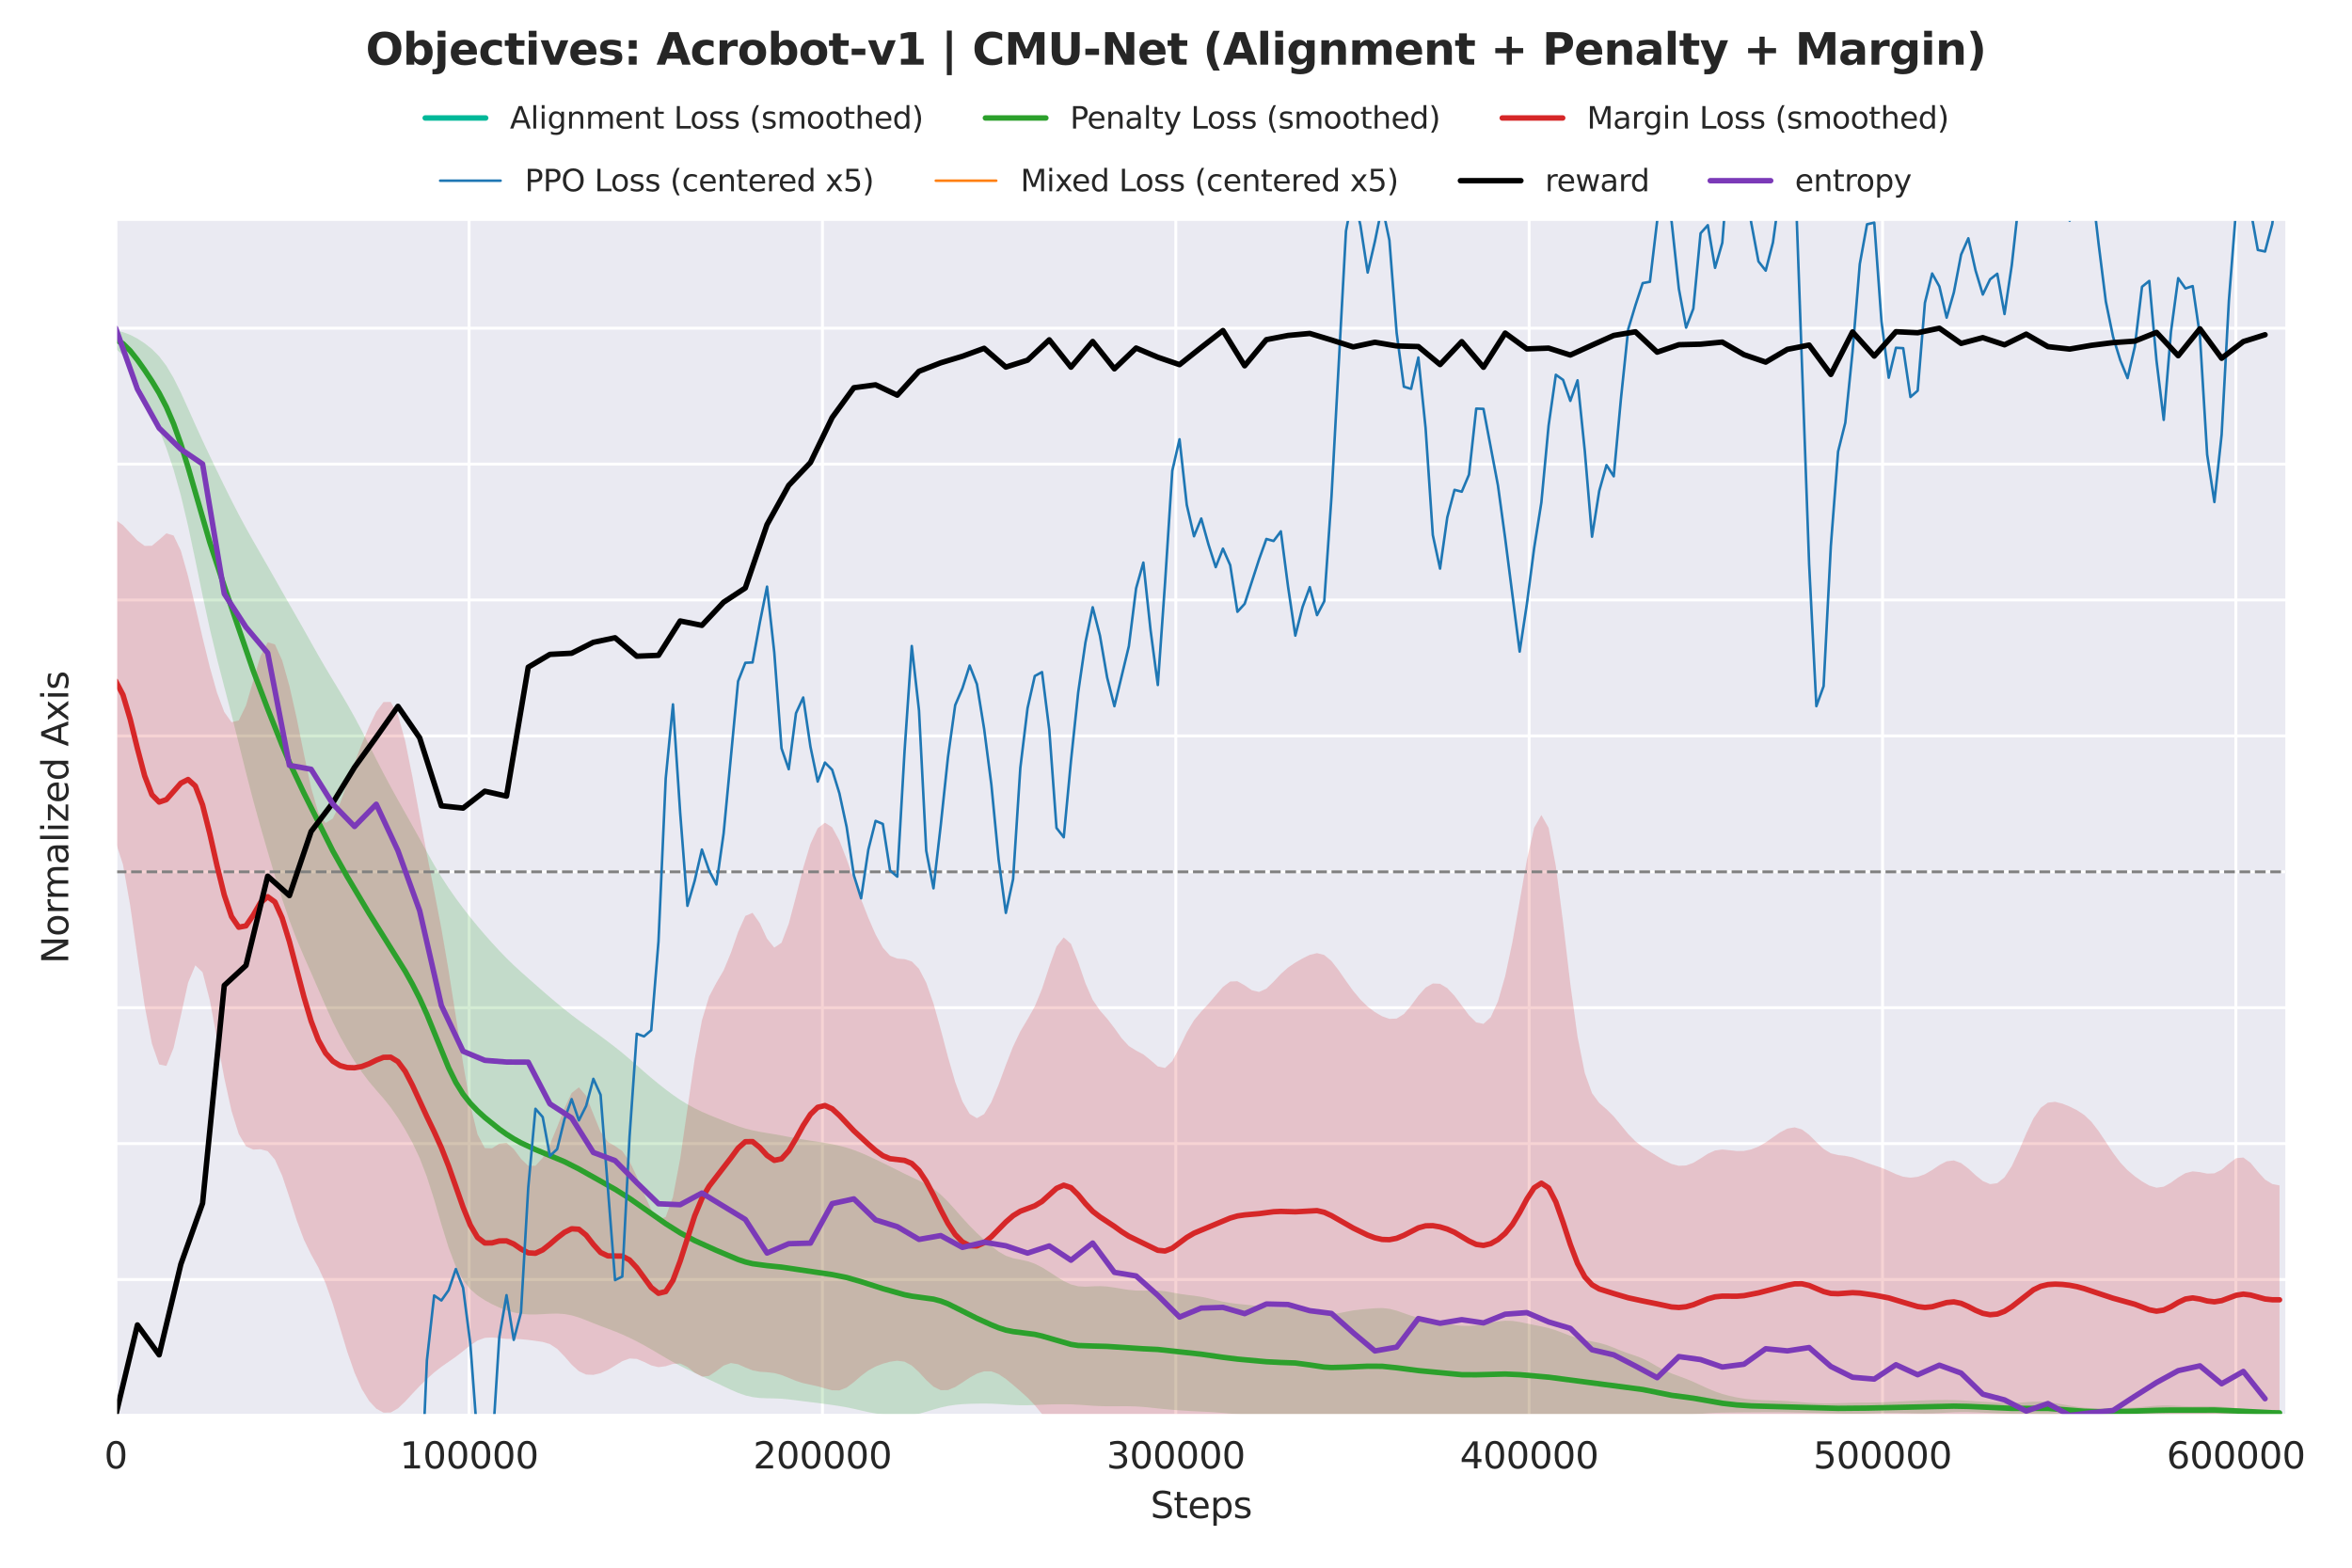 <?xml version="1.0" encoding="utf-8" standalone="no"?>
<!DOCTYPE svg PUBLIC "-//W3C//DTD SVG 1.1//EN"
  "http://www.w3.org/Graphics/SVG/1.1/DTD/svg11.dtd">
<svg xmlns:xlink="http://www.w3.org/1999/xlink" width="648pt" height="432pt" viewBox="0 0 648 432" xmlns="http://www.w3.org/2000/svg" version="1.1">
 <defs>
  <style type="text/css">*{stroke-linejoin: round; stroke-linecap: butt}</style>
 </defs>
 <g id="figure_1">
  <g id="patch_1">
   <path d="M 0 432 
L 648 432 
L 648 0 
L 0 0 
z
" style="fill: #ffffff"/>
  </g>
  <g id="axes_1">
   <g id="patch_2">
    <path d="M 31.88 390.04 
L 630.028 390.04 
L 630.028 60.48 
L 31.88 60.48 
z
" style="fill: #eaeaf2"/>
   </g>
   <g id="matplotlib.axis_1">
    <g id="xtick_1">
     <g id="line2d_1">
      <path d="M 31.883 390.04 
L 31.883 60.48 
" clip-path="url(#pbd3111c333)" style="fill: none; stroke: #ffffff; stroke-width: 0.8; stroke-linecap: round"/>
     </g>
     <g id="text_1">
      <!-- 0 -->
      <g style="fill: #262626" transform="translate(28.702 404.638) scale(0.1 -0.1)">
       <defs>
        <path id="DejaVuSans-30" d="M 2034 4250 
Q 1547 4250 1301 3770 
Q 1056 3291 1056 2328 
Q 1056 1369 1301 889 
Q 1547 409 2034 409 
Q 2525 409 2770 889 
Q 3016 1369 3016 2328 
Q 3016 3291 2770 3770 
Q 2525 4250 2034 4250 
z
M 2034 4750 
Q 2819 4750 3233 4129 
Q 3647 3509 3647 2328 
Q 3647 1150 3233 529 
Q 2819 -91 2034 -91 
Q 1250 -91 836 529 
Q 422 1150 422 2328 
Q 422 3509 836 4129 
Q 1250 4750 2034 4750 
z
" transform="scale(0.016)"/>
       </defs>
       <use xlink:href="#DejaVuSans-30"/>
      </g>
     </g>
    </g>
    <g id="xtick_2">
     <g id="line2d_2">
      <path d="M 129.237 390.04 
L 129.237 60.48 
" clip-path="url(#pbd3111c333)" style="fill: none; stroke: #ffffff; stroke-width: 0.8; stroke-linecap: round"/>
     </g>
     <g id="text_2">
      <!-- 100000 -->
      <g style="fill: #262626" transform="translate(110.149 404.638) scale(0.1 -0.1)">
       <defs>
        <path id="DejaVuSans-31" d="M 794 531 
L 1825 531 
L 1825 4091 
L 703 3866 
L 703 4441 
L 1819 4666 
L 2450 4666 
L 2450 531 
L 3481 531 
L 3481 0 
L 794 0 
L 794 531 
z
" transform="scale(0.016)"/>
       </defs>
       <use xlink:href="#DejaVuSans-31"/>
       <use xlink:href="#DejaVuSans-30" transform="translate(63.623 0)"/>
       <use xlink:href="#DejaVuSans-30" transform="translate(127.246 0)"/>
       <use xlink:href="#DejaVuSans-30" transform="translate(190.869 0)"/>
       <use xlink:href="#DejaVuSans-30" transform="translate(254.492 0)"/>
       <use xlink:href="#DejaVuSans-30" transform="translate(318.115 0)"/>
      </g>
     </g>
    </g>
    <g id="xtick_3">
     <g id="line2d_3">
      <path d="M 226.591 390.04 
L 226.591 60.48 
" clip-path="url(#pbd3111c333)" style="fill: none; stroke: #ffffff; stroke-width: 0.8; stroke-linecap: round"/>
     </g>
     <g id="text_3">
      <!-- 200000 -->
      <g style="fill: #262626" transform="translate(207.503 404.638) scale(0.1 -0.1)">
       <defs>
        <path id="DejaVuSans-32" d="M 1228 531 
L 3431 531 
L 3431 0 
L 469 0 
L 469 531 
Q 828 903 1448 1529 
Q 2069 2156 2228 2338 
Q 2531 2678 2651 2914 
Q 2772 3150 2772 3378 
Q 2772 3750 2511 3984 
Q 2250 4219 1831 4219 
Q 1534 4219 1204 4116 
Q 875 4013 500 3803 
L 500 4441 
Q 881 4594 1212 4672 
Q 1544 4750 1819 4750 
Q 2544 4750 2975 4387 
Q 3406 4025 3406 3419 
Q 3406 3131 3298 2873 
Q 3191 2616 2906 2266 
Q 2828 2175 2409 1742 
Q 1991 1309 1228 531 
z
" transform="scale(0.016)"/>
       </defs>
       <use xlink:href="#DejaVuSans-32"/>
       <use xlink:href="#DejaVuSans-30" transform="translate(63.623 0)"/>
       <use xlink:href="#DejaVuSans-30" transform="translate(127.246 0)"/>
       <use xlink:href="#DejaVuSans-30" transform="translate(190.869 0)"/>
       <use xlink:href="#DejaVuSans-30" transform="translate(254.492 0)"/>
       <use xlink:href="#DejaVuSans-30" transform="translate(318.115 0)"/>
      </g>
     </g>
    </g>
    <g id="xtick_4">
     <g id="line2d_4">
      <path d="M 323.944 390.04 
L 323.944 60.48 
" clip-path="url(#pbd3111c333)" style="fill: none; stroke: #ffffff; stroke-width: 0.8; stroke-linecap: round"/>
     </g>
     <g id="text_4">
      <!-- 300000 -->
      <g style="fill: #262626" transform="translate(304.857 404.638) scale(0.1 -0.1)">
       <defs>
        <path id="DejaVuSans-33" d="M 2597 2516 
Q 3050 2419 3304 2112 
Q 3559 1806 3559 1356 
Q 3559 666 3084 287 
Q 2609 -91 1734 -91 
Q 1441 -91 1130 -33 
Q 819 25 488 141 
L 488 750 
Q 750 597 1062 519 
Q 1375 441 1716 441 
Q 2309 441 2620 675 
Q 2931 909 2931 1356 
Q 2931 1769 2642 2001 
Q 2353 2234 1838 2234 
L 1294 2234 
L 1294 2753 
L 1863 2753 
Q 2328 2753 2575 2939 
Q 2822 3125 2822 3475 
Q 2822 3834 2567 4026 
Q 2313 4219 1838 4219 
Q 1578 4219 1281 4162 
Q 984 4106 628 3988 
L 628 4550 
Q 988 4650 1302 4700 
Q 1616 4750 1894 4750 
Q 2613 4750 3031 4423 
Q 3450 4097 3450 3541 
Q 3450 3153 3228 2886 
Q 3006 2619 2597 2516 
z
" transform="scale(0.016)"/>
       </defs>
       <use xlink:href="#DejaVuSans-33"/>
       <use xlink:href="#DejaVuSans-30" transform="translate(63.623 0)"/>
       <use xlink:href="#DejaVuSans-30" transform="translate(127.246 0)"/>
       <use xlink:href="#DejaVuSans-30" transform="translate(190.869 0)"/>
       <use xlink:href="#DejaVuSans-30" transform="translate(254.492 0)"/>
       <use xlink:href="#DejaVuSans-30" transform="translate(318.115 0)"/>
      </g>
     </g>
    </g>
    <g id="xtick_5">
     <g id="line2d_5">
      <path d="M 421.298 390.04 
L 421.298 60.48 
" clip-path="url(#pbd3111c333)" style="fill: none; stroke: #ffffff; stroke-width: 0.8; stroke-linecap: round"/>
     </g>
     <g id="text_5">
      <!-- 400000 -->
      <g style="fill: #262626" transform="translate(402.211 404.638) scale(0.1 -0.1)">
       <defs>
        <path id="DejaVuSans-34" d="M 2419 4116 
L 825 1625 
L 2419 1625 
L 2419 4116 
z
M 2253 4666 
L 3047 4666 
L 3047 1625 
L 3713 1625 
L 3713 1100 
L 3047 1100 
L 3047 0 
L 2419 0 
L 2419 1100 
L 313 1100 
L 313 1709 
L 2253 4666 
z
" transform="scale(0.016)"/>
       </defs>
       <use xlink:href="#DejaVuSans-34"/>
       <use xlink:href="#DejaVuSans-30" transform="translate(63.623 0)"/>
       <use xlink:href="#DejaVuSans-30" transform="translate(127.246 0)"/>
       <use xlink:href="#DejaVuSans-30" transform="translate(190.869 0)"/>
       <use xlink:href="#DejaVuSans-30" transform="translate(254.492 0)"/>
       <use xlink:href="#DejaVuSans-30" transform="translate(318.115 0)"/>
      </g>
     </g>
    </g>
    <g id="xtick_6">
     <g id="line2d_6">
      <path d="M 518.652 390.04 
L 518.652 60.48 
" clip-path="url(#pbd3111c333)" style="fill: none; stroke: #ffffff; stroke-width: 0.8; stroke-linecap: round"/>
     </g>
     <g id="text_6">
      <!-- 500000 -->
      <g style="fill: #262626" transform="translate(499.564 404.638) scale(0.1 -0.1)">
       <defs>
        <path id="DejaVuSans-35" d="M 691 4666 
L 3169 4666 
L 3169 4134 
L 1269 4134 
L 1269 2991 
Q 1406 3038 1543 3061 
Q 1681 3084 1819 3084 
Q 2600 3084 3056 2656 
Q 3513 2228 3513 1497 
Q 3513 744 3044 326 
Q 2575 -91 1722 -91 
Q 1428 -91 1123 -41 
Q 819 9 494 109 
L 494 744 
Q 775 591 1075 516 
Q 1375 441 1709 441 
Q 2250 441 2565 725 
Q 2881 1009 2881 1497 
Q 2881 1984 2565 2268 
Q 2250 2553 1709 2553 
Q 1456 2553 1204 2497 
Q 953 2441 691 2322 
L 691 4666 
z
" transform="scale(0.016)"/>
       </defs>
       <use xlink:href="#DejaVuSans-35"/>
       <use xlink:href="#DejaVuSans-30" transform="translate(63.623 0)"/>
       <use xlink:href="#DejaVuSans-30" transform="translate(127.246 0)"/>
       <use xlink:href="#DejaVuSans-30" transform="translate(190.869 0)"/>
       <use xlink:href="#DejaVuSans-30" transform="translate(254.492 0)"/>
       <use xlink:href="#DejaVuSans-30" transform="translate(318.115 0)"/>
      </g>
     </g>
    </g>
    <g id="xtick_7">
     <g id="line2d_7">
      <path d="M 616.006 390.04 
L 616.006 60.48 
" clip-path="url(#pbd3111c333)" style="fill: none; stroke: #ffffff; stroke-width: 0.8; stroke-linecap: round"/>
     </g>
     <g id="text_7">
      <!-- 600000 -->
      <g style="fill: #262626" transform="translate(596.918 404.638) scale(0.1 -0.1)">
       <defs>
        <path id="DejaVuSans-36" d="M 2113 2584 
Q 1688 2584 1439 2293 
Q 1191 2003 1191 1497 
Q 1191 994 1439 701 
Q 1688 409 2113 409 
Q 2538 409 2786 701 
Q 3034 994 3034 1497 
Q 3034 2003 2786 2293 
Q 2538 2584 2113 2584 
z
M 3366 4563 
L 3366 3988 
Q 3128 4100 2886 4159 
Q 2644 4219 2406 4219 
Q 1781 4219 1451 3797 
Q 1122 3375 1075 2522 
Q 1259 2794 1537 2939 
Q 1816 3084 2150 3084 
Q 2853 3084 3261 2657 
Q 3669 2231 3669 1497 
Q 3669 778 3244 343 
Q 2819 -91 2113 -91 
Q 1303 -91 875 529 
Q 447 1150 447 2328 
Q 447 3434 972 4092 
Q 1497 4750 2381 4750 
Q 2619 4750 2861 4703 
Q 3103 4656 3366 4563 
z
" transform="scale(0.016)"/>
       </defs>
       <use xlink:href="#DejaVuSans-36"/>
       <use xlink:href="#DejaVuSans-30" transform="translate(63.623 0)"/>
       <use xlink:href="#DejaVuSans-30" transform="translate(127.246 0)"/>
       <use xlink:href="#DejaVuSans-30" transform="translate(190.869 0)"/>
       <use xlink:href="#DejaVuSans-30" transform="translate(254.492 0)"/>
       <use xlink:href="#DejaVuSans-30" transform="translate(318.115 0)"/>
      </g>
     </g>
    </g>
    <g id="text_8">
     <!-- Steps -->
     <g style="fill: #262626" transform="translate(316.964 418.317) scale(0.1 -0.1)">
      <defs>
       <path id="DejaVuSans-53" d="M 3425 4513 
L 3425 3897 
Q 3066 4069 2747 4153 
Q 2428 4238 2131 4238 
Q 1616 4238 1336 4038 
Q 1056 3838 1056 3469 
Q 1056 3159 1242 3001 
Q 1428 2844 1947 2747 
L 2328 2669 
Q 3034 2534 3370 2195 
Q 3706 1856 3706 1288 
Q 3706 609 3251 259 
Q 2797 -91 1919 -91 
Q 1588 -91 1214 -16 
Q 841 59 441 206 
L 441 856 
Q 825 641 1194 531 
Q 1563 422 1919 422 
Q 2459 422 2753 634 
Q 3047 847 3047 1241 
Q 3047 1584 2836 1778 
Q 2625 1972 2144 2069 
L 1759 2144 
Q 1053 2284 737 2584 
Q 422 2884 422 3419 
Q 422 4038 858 4394 
Q 1294 4750 2059 4750 
Q 2388 4750 2728 4690 
Q 3069 4631 3425 4513 
z
" transform="scale(0.016)"/>
       <path id="DejaVuSans-74" d="M 1172 4494 
L 1172 3500 
L 2356 3500 
L 2356 3053 
L 1172 3053 
L 1172 1153 
Q 1172 725 1289 603 
Q 1406 481 1766 481 
L 2356 481 
L 2356 0 
L 1766 0 
Q 1100 0 847 248 
Q 594 497 594 1153 
L 594 3053 
L 172 3053 
L 172 3500 
L 594 3500 
L 594 4494 
L 1172 4494 
z
" transform="scale(0.016)"/>
       <path id="DejaVuSans-65" d="M 3597 1894 
L 3597 1613 
L 953 1613 
Q 991 1019 1311 708 
Q 1631 397 2203 397 
Q 2534 397 2845 478 
Q 3156 559 3463 722 
L 3463 178 
Q 3153 47 2828 -22 
Q 2503 -91 2169 -91 
Q 1331 -91 842 396 
Q 353 884 353 1716 
Q 353 2575 817 3079 
Q 1281 3584 2069 3584 
Q 2775 3584 3186 3129 
Q 3597 2675 3597 1894 
z
M 3022 2063 
Q 3016 2534 2758 2815 
Q 2500 3097 2075 3097 
Q 1594 3097 1305 2825 
Q 1016 2553 972 2059 
L 3022 2063 
z
" transform="scale(0.016)"/>
       <path id="DejaVuSans-70" d="M 1159 525 
L 1159 -1331 
L 581 -1331 
L 581 3500 
L 1159 3500 
L 1159 2969 
Q 1341 3281 1617 3432 
Q 1894 3584 2278 3584 
Q 2916 3584 3314 3078 
Q 3713 2572 3713 1747 
Q 3713 922 3314 415 
Q 2916 -91 2278 -91 
Q 1894 -91 1617 61 
Q 1341 213 1159 525 
z
M 3116 1747 
Q 3116 2381 2855 2742 
Q 2594 3103 2138 3103 
Q 1681 3103 1420 2742 
Q 1159 2381 1159 1747 
Q 1159 1113 1420 752 
Q 1681 391 2138 391 
Q 2594 391 2855 752 
Q 3116 1113 3116 1747 
z
" transform="scale(0.016)"/>
       <path id="DejaVuSans-73" d="M 2834 3397 
L 2834 2853 
Q 2591 2978 2328 3040 
Q 2066 3103 1784 3103 
Q 1356 3103 1142 2972 
Q 928 2841 928 2578 
Q 928 2378 1081 2264 
Q 1234 2150 1697 2047 
L 1894 2003 
Q 2506 1872 2764 1633 
Q 3022 1394 3022 966 
Q 3022 478 2636 193 
Q 2250 -91 1575 -91 
Q 1294 -91 989 -36 
Q 684 19 347 128 
L 347 722 
Q 666 556 975 473 
Q 1284 391 1588 391 
Q 1994 391 2212 530 
Q 2431 669 2431 922 
Q 2431 1156 2273 1281 
Q 2116 1406 1581 1522 
L 1381 1569 
Q 847 1681 609 1914 
Q 372 2147 372 2553 
Q 372 3047 722 3315 
Q 1072 3584 1716 3584 
Q 2034 3584 2315 3537 
Q 2597 3491 2834 3397 
z
" transform="scale(0.016)"/>
      </defs>
      <use xlink:href="#DejaVuSans-53"/>
      <use xlink:href="#DejaVuSans-74" transform="translate(63.477 0)"/>
      <use xlink:href="#DejaVuSans-65" transform="translate(102.686 0)"/>
      <use xlink:href="#DejaVuSans-70" transform="translate(164.209 0)"/>
      <use xlink:href="#DejaVuSans-73" transform="translate(227.686 0)"/>
     </g>
    </g>
   </g>
   <g id="matplotlib.axis_2">
    <g id="ytick_1">
     <g id="line2d_8">
      <path d="M 31.88 390.04 
L 630.028 390.04 
" clip-path="url(#pbd3111c333)" style="fill: none; stroke: #ffffff; stroke-width: 0.8; stroke-linecap: round"/>
     </g>
    </g>
    <g id="ytick_2">
     <g id="line2d_9">
      <path d="M 31.88 352.59 
L 630.028 352.59 
" clip-path="url(#pbd3111c333)" style="fill: none; stroke: #ffffff; stroke-width: 0.8; stroke-linecap: round"/>
     </g>
    </g>
    <g id="ytick_3">
     <g id="line2d_10">
      <path d="M 31.88 315.14 
L 630.028 315.14 
" clip-path="url(#pbd3111c333)" style="fill: none; stroke: #ffffff; stroke-width: 0.8; stroke-linecap: round"/>
     </g>
    </g>
    <g id="ytick_4">
     <g id="line2d_11">
      <path d="M 31.88 277.69 
L 630.028 277.69 
" clip-path="url(#pbd3111c333)" style="fill: none; stroke: #ffffff; stroke-width: 0.8; stroke-linecap: round"/>
     </g>
    </g>
    <g id="ytick_5">
     <g id="line2d_12">
      <path d="M 31.88 240.24 
L 630.028 240.24 
" clip-path="url(#pbd3111c333)" style="fill: none; stroke: #ffffff; stroke-width: 0.8; stroke-linecap: round"/>
     </g>
    </g>
    <g id="ytick_6">
     <g id="line2d_13">
      <path d="M 31.88 202.79 
L 630.028 202.79 
" clip-path="url(#pbd3111c333)" style="fill: none; stroke: #ffffff; stroke-width: 0.8; stroke-linecap: round"/>
     </g>
    </g>
    <g id="ytick_7">
     <g id="line2d_14">
      <path d="M 31.88 165.34 
L 630.028 165.34 
" clip-path="url(#pbd3111c333)" style="fill: none; stroke: #ffffff; stroke-width: 0.8; stroke-linecap: round"/>
     </g>
    </g>
    <g id="ytick_8">
     <g id="line2d_15">
      <path d="M 31.88 127.89 
L 630.028 127.89 
" clip-path="url(#pbd3111c333)" style="fill: none; stroke: #ffffff; stroke-width: 0.8; stroke-linecap: round"/>
     </g>
    </g>
    <g id="ytick_9">
     <g id="line2d_16">
      <path d="M 31.88 90.44 
L 630.028 90.44 
" clip-path="url(#pbd3111c333)" style="fill: none; stroke: #ffffff; stroke-width: 0.8; stroke-linecap: round"/>
     </g>
    </g>
    <g id="text_9">
     <!-- Normalized Axis -->
     <g style="fill: #262626" transform="translate(18.8 265.578) rotate(-90) scale(0.1 -0.1)">
      <defs>
       <path id="DejaVuSans-4e" d="M 628 4666 
L 1478 4666 
L 3547 763 
L 3547 4666 
L 4159 4666 
L 4159 0 
L 3309 0 
L 1241 3903 
L 1241 0 
L 628 0 
L 628 4666 
z
" transform="scale(0.016)"/>
       <path id="DejaVuSans-6f" d="M 1959 3097 
Q 1497 3097 1228 2736 
Q 959 2375 959 1747 
Q 959 1119 1226 758 
Q 1494 397 1959 397 
Q 2419 397 2687 759 
Q 2956 1122 2956 1747 
Q 2956 2369 2687 2733 
Q 2419 3097 1959 3097 
z
M 1959 3584 
Q 2709 3584 3137 3096 
Q 3566 2609 3566 1747 
Q 3566 888 3137 398 
Q 2709 -91 1959 -91 
Q 1206 -91 779 398 
Q 353 888 353 1747 
Q 353 2609 779 3096 
Q 1206 3584 1959 3584 
z
" transform="scale(0.016)"/>
       <path id="DejaVuSans-72" d="M 2631 2963 
Q 2534 3019 2420 3045 
Q 2306 3072 2169 3072 
Q 1681 3072 1420 2755 
Q 1159 2438 1159 1844 
L 1159 0 
L 581 0 
L 581 3500 
L 1159 3500 
L 1159 2956 
Q 1341 3275 1631 3429 
Q 1922 3584 2338 3584 
Q 2397 3584 2469 3576 
Q 2541 3569 2628 3553 
L 2631 2963 
z
" transform="scale(0.016)"/>
       <path id="DejaVuSans-6d" d="M 3328 2828 
Q 3544 3216 3844 3400 
Q 4144 3584 4550 3584 
Q 5097 3584 5394 3201 
Q 5691 2819 5691 2113 
L 5691 0 
L 5113 0 
L 5113 2094 
Q 5113 2597 4934 2840 
Q 4756 3084 4391 3084 
Q 3944 3084 3684 2787 
Q 3425 2491 3425 1978 
L 3425 0 
L 2847 0 
L 2847 2094 
Q 2847 2600 2669 2842 
Q 2491 3084 2119 3084 
Q 1678 3084 1418 2786 
Q 1159 2488 1159 1978 
L 1159 0 
L 581 0 
L 581 3500 
L 1159 3500 
L 1159 2956 
Q 1356 3278 1631 3431 
Q 1906 3584 2284 3584 
Q 2666 3584 2933 3390 
Q 3200 3197 3328 2828 
z
" transform="scale(0.016)"/>
       <path id="DejaVuSans-61" d="M 2194 1759 
Q 1497 1759 1228 1600 
Q 959 1441 959 1056 
Q 959 750 1161 570 
Q 1363 391 1709 391 
Q 2188 391 2477 730 
Q 2766 1069 2766 1631 
L 2766 1759 
L 2194 1759 
z
M 3341 1997 
L 3341 0 
L 2766 0 
L 2766 531 
Q 2569 213 2275 61 
Q 1981 -91 1556 -91 
Q 1019 -91 701 211 
Q 384 513 384 1019 
Q 384 1609 779 1909 
Q 1175 2209 1959 2209 
L 2766 2209 
L 2766 2266 
Q 2766 2663 2505 2880 
Q 2244 3097 1772 3097 
Q 1472 3097 1187 3025 
Q 903 2953 641 2809 
L 641 3341 
Q 956 3463 1253 3523 
Q 1550 3584 1831 3584 
Q 2591 3584 2966 3190 
Q 3341 2797 3341 1997 
z
" transform="scale(0.016)"/>
       <path id="DejaVuSans-6c" d="M 603 4863 
L 1178 4863 
L 1178 0 
L 603 0 
L 603 4863 
z
" transform="scale(0.016)"/>
       <path id="DejaVuSans-69" d="M 603 3500 
L 1178 3500 
L 1178 0 
L 603 0 
L 603 3500 
z
M 603 4863 
L 1178 4863 
L 1178 4134 
L 603 4134 
L 603 4863 
z
" transform="scale(0.016)"/>
       <path id="DejaVuSans-7a" d="M 353 3500 
L 3084 3500 
L 3084 2975 
L 922 459 
L 3084 459 
L 3084 0 
L 275 0 
L 275 525 
L 2438 3041 
L 353 3041 
L 353 3500 
z
" transform="scale(0.016)"/>
       <path id="DejaVuSans-64" d="M 2906 2969 
L 2906 4863 
L 3481 4863 
L 3481 0 
L 2906 0 
L 2906 525 
Q 2725 213 2448 61 
Q 2172 -91 1784 -91 
Q 1150 -91 751 415 
Q 353 922 353 1747 
Q 353 2572 751 3078 
Q 1150 3584 1784 3584 
Q 2172 3584 2448 3432 
Q 2725 3281 2906 2969 
z
M 947 1747 
Q 947 1113 1208 752 
Q 1469 391 1925 391 
Q 2381 391 2643 752 
Q 2906 1113 2906 1747 
Q 2906 2381 2643 2742 
Q 2381 3103 1925 3103 
Q 1469 3103 1208 2742 
Q 947 2381 947 1747 
z
" transform="scale(0.016)"/>
       <path id="DejaVuSans-20" transform="scale(0.016)"/>
       <path id="DejaVuSans-41" d="M 2188 4044 
L 1331 1722 
L 3047 1722 
L 2188 4044 
z
M 1831 4666 
L 2547 4666 
L 4325 0 
L 3669 0 
L 3244 1197 
L 1141 1197 
L 716 0 
L 50 0 
L 1831 4666 
z
" transform="scale(0.016)"/>
       <path id="DejaVuSans-78" d="M 3513 3500 
L 2247 1797 
L 3578 0 
L 2900 0 
L 1881 1375 
L 863 0 
L 184 0 
L 1544 1831 
L 300 3500 
L 978 3500 
L 1906 2253 
L 2834 3500 
L 3513 3500 
z
" transform="scale(0.016)"/>
      </defs>
      <use xlink:href="#DejaVuSans-4e"/>
      <use xlink:href="#DejaVuSans-6f" transform="translate(74.805 0)"/>
      <use xlink:href="#DejaVuSans-72" transform="translate(135.986 0)"/>
      <use xlink:href="#DejaVuSans-6d" transform="translate(175.35 0)"/>
      <use xlink:href="#DejaVuSans-61" transform="translate(272.762 0)"/>
      <use xlink:href="#DejaVuSans-6c" transform="translate(334.041 0)"/>
      <use xlink:href="#DejaVuSans-69" transform="translate(361.824 0)"/>
      <use xlink:href="#DejaVuSans-7a" transform="translate(389.607 0)"/>
      <use xlink:href="#DejaVuSans-65" transform="translate(442.098 0)"/>
      <use xlink:href="#DejaVuSans-64" transform="translate(503.621 0)"/>
      <use xlink:href="#DejaVuSans-20" transform="translate(567.098 0)"/>
      <use xlink:href="#DejaVuSans-41" transform="translate(598.885 0)"/>
      <use xlink:href="#DejaVuSans-78" transform="translate(667.293 0)"/>
      <use xlink:href="#DejaVuSans-69" transform="translate(726.473 0)"/>
      <use xlink:href="#DejaVuSans-73" transform="translate(754.256 0)"/>
     </g>
    </g>
   </g>
   <g id="FillBetweenPolyCollection_1"/>
   <g id="FillBetweenPolyCollection_2">
    <path d="M 31.883 91.135 
L 31.883 96.086 
L 33.877 97.874 
L 35.871 101.058 
L 37.864 105.062 
L 39.858 109.397 
L 41.852 113.837 
L 43.846 118.447 
L 45.84 123.517 
L 47.833 129.438 
L 49.827 136.549 
L 51.821 144.953 
L 53.815 154.354 
L 55.809 164.054 
L 57.802 173.257 
L 59.796 181.577 
L 61.79 189.281 
L 63.784 196.949 
L 65.778 204.883 
L 67.771 212.889 
L 69.765 220.58 
L 71.759 227.797 
L 73.753 234.678 
L 75.747 241.364 
L 77.74 247.763 
L 79.734 253.627 
L 81.728 258.832 
L 83.722 263.537 
L 85.716 268.066 
L 87.709 272.643 
L 89.703 277.236 
L 91.697 281.624 
L 93.691 285.61 
L 95.685 289.174 
L 97.679 292.426 
L 99.672 295.406 
L 101.666 298.058 
L 103.66 300.408 
L 105.654 302.685 
L 107.648 305.181 
L 109.641 308.046 
L 111.635 311.275 
L 113.629 314.891 
L 115.623 319.123 
L 117.617 324.315 
L 119.61 330.561 
L 121.604 337.374 
L 123.598 343.814 
L 125.592 349.044 
L 127.586 352.78 
L 129.579 355.276 
L 131.573 356.991 
L 133.567 358.295 
L 135.561 359.38 
L 137.555 360.306 
L 139.548 361.074 
L 141.542 361.659 
L 143.536 362.04 
L 145.53 362.219 
L 147.524 362.23 
L 149.517 362.134 
L 151.511 362.017 
L 153.505 361.975 
L 155.499 362.104 
L 157.493 362.465 
L 159.487 363.059 
L 161.48 363.813 
L 163.474 364.62 
L 165.468 365.398 
L 167.462 366.144 
L 169.456 366.904 
L 171.449 367.73 
L 173.443 368.641 
L 175.437 369.633 
L 177.431 370.7 
L 179.425 371.832 
L 181.418 373.009 
L 183.412 374.191 
L 185.406 375.325 
L 187.4 376.382 
L 189.394 377.367 
L 191.387 378.308 
L 193.381 379.234 
L 195.375 380.157 
L 197.369 381.086 
L 199.363 382.028 
L 201.356 382.962 
L 203.35 383.824 
L 205.344 384.522 
L 207.338 384.991 
L 209.332 385.234 
L 211.325 385.318 
L 213.319 385.353 
L 215.313 385.439 
L 217.307 385.621 
L 219.301 385.871 
L 221.294 386.131 
L 223.288 386.373 
L 225.282 386.616 
L 227.276 386.878 
L 229.27 387.159 
L 231.264 387.461 
L 233.257 387.807 
L 235.251 388.22 
L 237.245 388.683 
L 239.239 389.132 
L 241.233 389.5 
L 243.226 389.764 
L 245.22 389.954 
L 247.214 390.091 
L 249.208 390.128 
L 251.202 389.973 
L 253.195 389.585 
L 255.189 389.028 
L 257.183 388.42 
L 259.177 387.867 
L 261.171 387.428 
L 263.164 387.124 
L 265.158 386.941 
L 267.152 386.844 
L 269.146 386.793 
L 271.14 386.774 
L 273.133 386.803 
L 275.127 386.894 
L 277.121 387.03 
L 279.115 387.161 
L 281.109 387.235 
L 283.102 387.232 
L 285.096 387.172 
L 287.09 387.093 
L 289.084 387.022 
L 291.078 386.973 
L 293.072 386.959 
L 295.065 386.995 
L 297.059 387.089 
L 299.053 387.226 
L 301.047 387.367 
L 303.041 387.472 
L 305.034 387.522 
L 307.028 387.525 
L 309.022 387.509 
L 311.016 387.513 
L 313.01 387.571 
L 315.003 387.704 
L 316.997 387.895 
L 318.991 388.109 
L 320.985 388.311 
L 322.979 388.488 
L 324.972 388.64 
L 326.966 388.771 
L 328.96 388.881 
L 330.954 388.978 
L 332.948 389.077 
L 334.941 389.199 
L 336.935 389.356 
L 338.929 389.544 
L 340.923 389.746 
L 342.917 389.941 
L 344.91 390.106 
L 346.904 390.228 
L 348.898 390.316 
L 350.892 390.401 
L 352.886 390.518 
L 354.879 390.666 
L 356.873 390.814 
L 358.867 390.932 
L 360.861 391.027 
L 362.855 391.138 
L 364.849 391.301 
L 366.842 391.526 
L 368.836 391.784 
L 370.83 392.015 
L 372.824 392.161 
L 374.818 392.226 
L 376.811 392.283 
L 378.805 392.399 
L 380.799 392.554 
L 382.793 392.661 
L 384.787 392.654 
L 386.78 392.537 
L 388.774 392.373 
L 390.768 392.232 
L 392.762 392.163 
L 394.756 392.169 
L 396.749 392.218 
L 398.743 392.263 
L 400.737 392.283 
L 402.731 392.296 
L 404.725 392.351 
L 406.718 392.483 
L 408.712 392.694 
L 410.706 392.947 
L 412.7 393.181 
L 414.694 393.339 
L 416.687 393.389 
L 418.681 393.334 
L 420.675 393.224 
L 422.669 393.129 
L 424.663 393.082 
L 426.657 393.043 
L 428.65 392.944 
L 430.644 392.76 
L 432.638 392.54 
L 434.632 392.375 
L 436.626 392.326 
L 438.619 392.379 
L 440.613 392.446 
L 442.607 392.423 
L 444.601 392.267 
L 446.595 392.03 
L 448.588 391.798 
L 450.582 391.613 
L 452.576 391.443 
L 454.57 391.247 
L 456.564 391.015 
L 458.557 390.77 
L 460.551 390.525 
L 462.545 390.282 
L 464.539 390.042 
L 466.533 389.814 
L 468.526 389.611 
L 470.52 389.449 
L 472.514 389.337 
L 474.508 389.272 
L 476.502 389.239 
L 478.495 389.22 
L 480.489 389.204 
L 482.483 389.188 
L 484.477 389.176 
L 486.471 389.165 
L 488.465 389.158 
L 490.458 389.16 
L 492.452 389.183 
L 494.446 389.224 
L 496.44 389.27 
L 498.434 389.31 
L 500.427 389.348 
L 502.421 389.395 
L 504.415 389.455 
L 506.409 389.52 
L 508.403 389.574 
L 510.396 389.6 
L 512.39 389.587 
L 514.384 389.534 
L 516.378 389.457 
L 518.372 389.391 
L 520.365 389.36 
L 522.359 389.369 
L 524.353 389.403 
L 526.347 389.448 
L 528.341 389.488 
L 530.334 389.505 
L 532.328 389.475 
L 534.322 389.39 
L 536.316 389.272 
L 538.31 389.163 
L 540.303 389.105 
L 542.297 389.115 
L 544.291 389.181 
L 546.285 389.276 
L 548.279 389.37 
L 550.272 389.454 
L 552.266 389.53 
L 554.26 389.602 
L 556.254 389.671 
L 558.248 389.738 
L 560.242 389.793 
L 562.235 389.824 
L 564.229 389.831 
L 566.223 389.826 
L 568.217 389.825 
L 570.211 389.836 
L 572.204 389.86 
L 574.198 389.893 
L 576.192 389.928 
L 578.186 389.953 
L 580.18 389.957 
L 582.173 389.941 
L 584.167 389.914 
L 586.161 389.896 
L 588.155 389.899 
L 590.149 389.913 
L 592.142 389.92 
L 594.136 389.904 
L 596.13 389.864 
L 598.124 389.81 
L 600.118 389.755 
L 602.111 389.707 
L 604.105 389.67 
L 606.099 389.636 
L 608.093 389.601 
L 610.087 389.57 
L 612.08 389.555 
L 614.074 389.562 
L 616.068 389.585 
L 618.062 389.613 
L 620.056 389.642 
L 622.05 389.671 
L 624.043 389.702 
L 626.037 389.73 
L 628.031 389.748 
L 628.031 388.932 
L 628.031 388.932 
L 626.037 388.874 
L 624.043 388.757 
L 622.05 388.592 
L 620.056 388.403 
L 618.062 388.21 
L 616.068 388.017 
L 614.074 387.826 
L 612.08 387.653 
L 610.087 387.528 
L 608.093 387.48 
L 606.099 387.502 
L 604.105 387.531 
L 602.111 387.503 
L 600.118 387.41 
L 598.124 387.313 
L 596.13 387.289 
L 594.136 387.368 
L 592.142 387.529 
L 590.149 387.711 
L 588.155 387.857 
L 586.161 387.948 
L 584.167 388 
L 582.173 388.042 
L 580.18 388.081 
L 578.186 388.095 
L 576.192 388.045 
L 574.198 387.901 
L 572.204 387.66 
L 570.211 387.342 
L 568.217 386.985 
L 566.223 386.639 
L 564.229 386.367 
L 562.235 386.23 
L 560.242 386.248 
L 558.248 386.377 
L 556.254 386.523 
L 554.26 386.599 
L 552.266 386.578 
L 550.272 386.493 
L 548.279 386.389 
L 546.285 386.28 
L 544.291 386.151 
L 542.297 386.007 
L 540.303 385.881 
L 538.31 385.805 
L 536.316 385.78 
L 534.322 385.79 
L 532.328 385.824 
L 530.334 385.884 
L 528.341 385.967 
L 526.347 386.063 
L 524.353 386.163 
L 522.359 386.26 
L 520.365 386.351 
L 518.372 386.428 
L 516.378 386.481 
L 514.384 386.508 
L 512.39 386.528 
L 510.396 386.562 
L 508.403 386.614 
L 506.409 386.67 
L 504.415 386.707 
L 502.421 386.707 
L 500.427 386.659 
L 498.434 386.557 
L 496.44 386.414 
L 494.446 386.253 
L 492.452 386.107 
L 490.458 385.997 
L 488.465 385.922 
L 486.471 385.861 
L 484.477 385.782 
L 482.483 385.642 
L 480.489 385.412 
L 478.495 385.083 
L 476.502 384.655 
L 474.508 384.113 
L 472.514 383.434 
L 470.52 382.613 
L 468.526 381.696 
L 466.533 380.779 
L 464.539 379.951 
L 462.545 379.217 
L 460.551 378.483 
L 458.557 377.609 
L 456.564 376.535 
L 454.57 375.379 
L 452.576 374.361 
L 450.582 373.588 
L 448.588 372.934 
L 446.595 372.205 
L 444.601 371.381 
L 442.607 370.618 
L 440.613 370.051 
L 438.619 369.65 
L 436.626 369.269 
L 434.632 368.765 
L 432.638 368.097 
L 430.644 367.328 
L 428.65 366.58 
L 426.657 365.965 
L 424.663 365.505 
L 422.669 365.115 
L 420.675 364.702 
L 418.681 364.285 
L 416.687 363.992 
L 414.694 363.935 
L 412.7 364.12 
L 410.706 364.468 
L 408.712 364.862 
L 406.718 365.189 
L 404.725 365.362 
L 402.731 365.336 
L 400.737 365.126 
L 398.743 364.794 
L 396.749 364.413 
L 394.756 364.024 
L 392.762 363.618 
L 390.768 363.146 
L 388.774 362.559 
L 386.78 361.863 
L 384.787 361.168 
L 382.793 360.656 
L 380.799 360.453 
L 378.805 360.51 
L 376.811 360.672 
L 374.818 360.856 
L 372.824 361.106 
L 370.83 361.472 
L 368.836 361.88 
L 366.842 362.158 
L 364.849 362.144 
L 362.855 361.793 
L 360.861 361.225 
L 358.867 360.681 
L 356.873 360.374 
L 354.879 360.329 
L 352.886 360.383 
L 350.892 360.353 
L 348.898 360.181 
L 346.904 359.933 
L 344.91 359.696 
L 342.917 359.494 
L 340.923 359.297 
L 338.929 359.047 
L 336.935 358.695 
L 334.941 358.241 
L 332.948 357.76 
L 330.954 357.352 
L 328.96 357.058 
L 326.966 356.818 
L 324.972 356.537 
L 322.979 356.18 
L 320.985 355.83 
L 318.991 355.621 
L 316.997 355.596 
L 315.003 355.651 
L 313.01 355.627 
L 311.016 355.448 
L 309.022 355.146 
L 307.028 354.804 
L 305.034 354.526 
L 303.041 354.409 
L 301.047 354.469 
L 299.053 354.568 
L 297.059 354.458 
L 295.065 353.945 
L 293.072 353.01 
L 291.078 351.791 
L 289.084 350.476 
L 287.09 349.242 
L 285.096 348.237 
L 283.102 347.545 
L 281.109 347.117 
L 279.115 346.72 
L 277.121 346.041 
L 275.127 344.897 
L 273.133 343.36 
L 271.14 341.623 
L 269.146 339.778 
L 267.152 337.786 
L 265.158 335.613 
L 263.164 333.341 
L 261.171 331.14 
L 259.177 329.18 
L 257.183 327.571 
L 255.189 326.317 
L 253.195 325.308 
L 251.202 324.386 
L 249.208 323.434 
L 247.214 322.435 
L 245.22 321.43 
L 243.226 320.447 
L 241.233 319.488 
L 239.239 318.56 
L 237.245 317.687 
L 235.251 316.91 
L 233.257 316.256 
L 231.264 315.729 
L 229.27 315.303 
L 227.276 314.942 
L 225.282 314.623 
L 223.288 314.322 
L 221.294 314.009 
L 219.301 313.661 
L 217.307 313.282 
L 215.313 312.903 
L 213.319 312.551 
L 211.325 312.221 
L 209.332 311.881 
L 207.338 311.481 
L 205.344 310.973 
L 203.35 310.343 
L 201.356 309.615 
L 199.363 308.838 
L 197.369 308.042 
L 195.375 307.226 
L 193.381 306.358 
L 191.387 305.397 
L 189.394 304.31 
L 187.4 303.08 
L 185.406 301.714 
L 183.412 300.232 
L 181.418 298.661 
L 179.425 297.018 
L 177.431 295.31 
L 175.437 293.558 
L 173.443 291.815 
L 171.449 290.137 
L 169.456 288.543 
L 167.462 287.012 
L 165.468 285.524 
L 163.474 284.071 
L 161.48 282.641 
L 159.487 281.196 
L 157.493 279.691 
L 155.499 278.115 
L 153.505 276.482 
L 151.511 274.804 
L 149.517 273.084 
L 147.524 271.336 
L 145.53 269.581 
L 143.536 267.809 
L 141.542 265.974 
L 139.548 264.031 
L 137.555 261.972 
L 135.561 259.813 
L 133.567 257.568 
L 131.573 255.233 
L 129.579 252.792 
L 127.586 250.232 
L 125.592 247.544 
L 123.598 244.703 
L 121.604 241.644 
L 119.61 238.319 
L 117.617 234.774 
L 115.623 231.142 
L 113.629 227.539 
L 111.635 223.989 
L 109.641 220.443 
L 107.648 216.83 
L 105.654 213.093 
L 103.66 209.214 
L 101.666 205.254 
L 99.672 201.34 
L 97.679 197.59 
L 95.685 194.047 
L 93.691 190.673 
L 91.697 187.377 
L 89.703 184.051 
L 87.709 180.612 
L 85.716 177.07 
L 83.722 173.51 
L 81.728 170.003 
L 79.734 166.529 
L 77.74 163.03 
L 75.747 159.506 
L 73.753 156.003 
L 71.759 152.538 
L 69.765 149.063 
L 67.771 145.499 
L 65.778 141.79 
L 63.784 137.911 
L 61.79 133.889 
L 59.796 129.784 
L 57.802 125.636 
L 55.809 121.412 
L 53.815 117.051 
L 51.821 112.578 
L 49.827 108.181 
L 47.833 104.169 
L 45.84 100.81 
L 43.846 98.186 
L 41.852 96.184 
L 39.858 94.607 
L 37.864 93.31 
L 35.871 92.264 
L 33.877 91.52 
L 31.883 91.135 
z
" clip-path="url(#pbd3111c333)" style="fill: #2ca02c; fill-opacity: 0.2"/>
   </g>
   <g id="FillBetweenPolyCollection_3">
    <path d="M 31.883 143.283 
L 31.883 232.08 
L 33.877 238.231 
L 35.871 249.521 
L 37.864 263.584 
L 39.858 277.182 
L 41.852 287.585 
L 43.846 293.319 
L 45.84 293.724 
L 47.833 288.738 
L 49.827 279.86 
L 51.821 270.809 
L 53.815 266.02 
L 55.809 267.914 
L 57.802 275.638 
L 59.796 286.3 
L 61.79 297.06 
L 63.784 306.117 
L 65.778 312.497 
L 67.771 315.869 
L 69.765 316.791 
L 71.759 316.686 
L 73.753 317.218 
L 75.747 319.551 
L 77.74 323.984 
L 79.734 329.942 
L 81.728 336.216 
L 83.722 341.593 
L 85.716 345.69 
L 87.709 349.283 
L 89.703 353.618 
L 91.697 359.313 
L 93.691 365.939 
L 95.685 372.527 
L 97.679 378.254 
L 99.672 382.75 
L 101.666 386.012 
L 103.66 388.174 
L 105.654 389.273 
L 107.648 389.237 
L 109.641 388.106 
L 111.635 386.212 
L 113.629 384.046 
L 115.623 381.947 
L 117.617 380.002 
L 119.61 378.216 
L 121.604 376.645 
L 123.598 375.264 
L 125.592 373.877 
L 127.586 372.323 
L 129.579 370.716 
L 131.573 369.398 
L 133.567 368.673 
L 135.561 368.557 
L 137.555 368.759 
L 139.548 368.933 
L 141.542 368.975 
L 143.536 369.035 
L 145.53 369.231 
L 147.524 369.493 
L 149.517 369.791 
L 151.511 370.395 
L 153.505 371.697 
L 155.499 373.745 
L 157.493 376.039 
L 159.487 377.859 
L 161.48 378.78 
L 163.474 378.867 
L 165.468 378.396 
L 167.462 377.518 
L 169.456 376.315 
L 171.449 375.091 
L 173.443 374.359 
L 175.437 374.47 
L 177.431 375.289 
L 179.425 376.26 
L 181.418 376.747 
L 183.412 376.478 
L 185.406 375.853 
L 187.4 375.738 
L 189.394 376.678 
L 191.387 378.254 
L 193.381 379.353 
L 195.375 379.151 
L 197.369 377.816 
L 199.363 376.317 
L 201.356 375.609 
L 203.35 375.94 
L 205.344 376.83 
L 207.338 377.619 
L 209.332 378.003 
L 211.325 378.137 
L 213.319 378.362 
L 215.313 378.895 
L 217.307 379.693 
L 219.301 380.521 
L 221.294 381.152 
L 223.288 381.582 
L 225.282 382.015 
L 227.276 382.59 
L 229.27 383.116 
L 231.264 383.147 
L 233.257 382.363 
L 235.251 380.871 
L 237.245 379.143 
L 239.239 377.649 
L 241.233 376.564 
L 243.226 375.797 
L 245.22 375.24 
L 247.214 374.966 
L 249.208 375.23 
L 251.202 376.29 
L 253.195 378.125 
L 255.189 380.29 
L 257.183 382.114 
L 259.177 383.083 
L 261.171 383.057 
L 263.164 382.229 
L 265.158 380.962 
L 267.152 379.63 
L 269.146 378.53 
L 271.14 377.888 
L 273.133 377.901 
L 275.127 378.65 
L 277.121 379.992 
L 279.115 381.63 
L 281.109 383.344 
L 283.102 385.152 
L 285.096 387.231 
L 287.09 389.663 
L 289.084 392.171 
L 291.078 394.111 
L 293.072 394.882 
L 295.065 394.432 
L 297.059 393.347 
L 299.053 392.412 
L 301.047 392.065 
L 303.041 392.212 
L 305.034 392.476 
L 307.028 392.605 
L 309.022 392.701 
L 311.016 393.065 
L 313.01 393.805 
L 315.003 394.64 
L 316.997 395.145 
L 318.991 395.208 
L 320.985 395.174 
L 322.979 395.522 
L 324.972 396.4 
L 326.966 397.521 
L 328.96 398.506 
L 330.954 399.261 
L 332.948 399.942 
L 334.941 400.616 
L 336.935 401.05 
L 338.929 400.842 
L 340.923 399.766 
L 342.917 398.052 
L 344.91 396.379 
L 346.904 395.521 
L 348.898 395.883 
L 350.892 397.304 
L 352.886 399.256 
L 354.879 401.156 
L 356.873 402.605 
L 358.867 403.519 
L 360.861 404.093 
L 362.855 404.566 
L 364.849 404.972 
L 366.842 405.138 
L 368.836 404.904 
L 370.83 404.349 
L 372.824 403.76 
L 374.818 403.408 
L 376.811 403.326 
L 378.805 403.302 
L 380.799 403.05 
L 382.793 402.47 
L 384.787 401.786 
L 386.78 401.39 
L 388.774 401.567 
L 390.768 402.331 
L 392.762 403.444 
L 394.756 404.497 
L 396.749 405.091 
L 398.743 405.096 
L 400.737 404.749 
L 402.731 404.4 
L 404.725 404.192 
L 406.718 404.092 
L 408.712 404.238 
L 410.706 405.108 
L 412.7 407.237 
L 414.694 410.762 
L 416.687 415.246 
L 418.681 419.886 
L 420.675 423.85 
L 422.669 426.515 
L 424.663 427.5 
L 426.657 426.583 
L 428.65 423.764 
L 430.644 419.493 
L 432.638 414.746 
L 434.632 410.679 
L 436.626 408.045 
L 438.619 406.845 
L 440.613 406.452 
L 442.607 406.08 
L 444.601 405.263 
L 446.595 404.047 
L 448.588 402.774 
L 450.582 401.722 
L 452.576 400.946 
L 454.57 400.398 
L 456.564 400.028 
L 458.557 399.777 
L 460.551 399.569 
L 462.545 399.336 
L 464.539 399.031 
L 466.533 398.642 
L 468.526 398.233 
L 470.52 397.909 
L 472.514 397.703 
L 474.508 397.556 
L 476.502 397.401 
L 478.495 397.197 
L 480.489 396.933 
L 482.483 396.675 
L 484.477 396.573 
L 486.471 396.744 
L 488.465 397.113 
L 490.458 397.408 
L 492.452 397.357 
L 494.446 396.919 
L 496.44 396.297 
L 498.434 395.75 
L 500.427 395.406 
L 502.421 395.223 
L 504.415 395.041 
L 506.409 394.7 
L 508.403 394.15 
L 510.396 393.514 
L 512.39 392.998 
L 514.384 392.723 
L 516.378 392.639 
L 518.372 392.632 
L 520.365 392.678 
L 522.359 392.892 
L 524.353 393.458 
L 526.347 394.473 
L 528.341 395.78 
L 530.334 397.001 
L 532.328 397.774 
L 534.322 397.996 
L 536.316 397.864 
L 538.31 397.725 
L 540.303 397.81 
L 542.297 398.077 
L 544.291 398.316 
L 546.285 398.379 
L 548.279 398.282 
L 550.272 398.171 
L 552.266 398.279 
L 554.26 398.836 
L 556.254 399.91 
L 558.248 401.308 
L 560.242 402.665 
L 562.235 403.653 
L 564.229 404.116 
L 566.223 404.091 
L 568.217 403.77 
L 570.211 403.418 
L 572.204 403.192 
L 574.198 402.965 
L 576.192 402.401 
L 578.186 401.254 
L 580.18 399.605 
L 582.173 397.794 
L 584.167 396.199 
L 586.161 395.108 
L 588.155 394.667 
L 590.149 394.8 
L 592.142 395.171 
L 594.136 395.342 
L 596.13 395.039 
L 598.124 394.28 
L 600.118 393.343 
L 602.111 392.653 
L 604.105 392.531 
L 606.099 392.955 
L 608.093 393.594 
L 610.087 394.138 
L 612.08 394.502 
L 614.074 394.716 
L 616.068 394.701 
L 618.062 394.255 
L 620.056 393.298 
L 622.05 392.041 
L 624.043 390.872 
L 626.037 390.069 
L 628.031 389.691 
L 628.031 326.668 
L 628.031 326.668 
L 626.037 326.268 
L 624.043 325.046 
L 622.05 322.864 
L 620.056 320.434 
L 618.062 318.968 
L 616.068 319.168 
L 614.074 320.646 
L 612.08 322.335 
L 610.087 323.332 
L 608.093 323.407 
L 606.099 322.992 
L 604.105 322.786 
L 602.111 323.273 
L 600.118 324.452 
L 598.124 325.898 
L 596.13 327.001 
L 594.136 327.288 
L 592.142 326.695 
L 590.149 325.54 
L 588.155 324.133 
L 586.161 322.466 
L 584.167 320.345 
L 582.173 317.694 
L 580.18 314.686 
L 578.186 311.687 
L 576.192 309.118 
L 574.198 307.221 
L 572.204 305.914 
L 570.211 304.93 
L 568.217 304.121 
L 566.223 303.624 
L 564.229 303.846 
L 562.235 305.274 
L 560.242 308.186 
L 558.248 312.37 
L 556.254 317.082 
L 554.26 321.35 
L 552.266 324.428 
L 550.272 326.045 
L 548.279 326.3 
L 546.285 325.447 
L 544.291 323.848 
L 542.297 322.011 
L 540.303 320.503 
L 538.31 319.776 
L 536.316 320.021 
L 534.322 321.06 
L 532.328 322.41 
L 530.334 323.573 
L 528.341 324.295 
L 526.347 324.527 
L 524.353 324.259 
L 522.359 323.552 
L 520.365 322.638 
L 518.372 321.804 
L 516.378 321.122 
L 514.384 320.434 
L 512.39 319.644 
L 510.396 318.927 
L 508.403 318.513 
L 506.409 318.301 
L 504.415 317.808 
L 502.421 316.597 
L 500.427 314.715 
L 498.434 312.708 
L 496.44 311.229 
L 494.446 310.659 
L 492.452 311.002 
L 490.458 312.025 
L 488.465 313.406 
L 486.471 314.806 
L 484.477 315.957 
L 482.483 316.742 
L 480.489 317.148 
L 478.495 317.186 
L 476.502 316.955 
L 474.508 316.766 
L 472.514 317.035 
L 470.52 317.938 
L 468.526 319.229 
L 466.533 320.432 
L 464.539 321.16 
L 462.545 321.255 
L 460.551 320.74 
L 458.557 319.77 
L 456.564 318.575 
L 454.57 317.337 
L 452.576 316.049 
L 450.582 314.505 
L 448.588 312.485 
L 446.595 310.052 
L 444.601 307.638 
L 442.607 305.669 
L 440.613 303.934 
L 438.619 301.235 
L 436.626 295.689 
L 434.632 285.676 
L 432.638 271.119 
L 430.644 254.199 
L 428.65 238.669 
L 426.657 228.123 
L 424.663 224.591 
L 422.669 228.115 
L 420.675 236.976 
L 418.681 248.378 
L 416.687 259.602 
L 414.694 268.984 
L 412.7 275.937 
L 410.706 280.319 
L 408.712 282.141 
L 406.718 281.731 
L 404.725 279.771 
L 402.731 277.086 
L 400.737 274.415 
L 398.743 272.304 
L 396.749 271.096 
L 394.756 271.007 
L 392.762 272.154 
L 390.768 274.39 
L 388.774 277.114 
L 386.78 279.434 
L 384.787 280.676 
L 382.793 280.76 
L 380.799 280.052 
L 378.805 278.898 
L 376.811 277.386 
L 374.818 275.453 
L 372.824 273.065 
L 370.83 270.298 
L 368.836 267.404 
L 366.842 264.845 
L 364.849 263.163 
L 362.855 262.651 
L 360.861 263.128 
L 358.867 264.111 
L 356.873 265.255 
L 354.879 266.606 
L 352.886 268.38 
L 350.892 270.513 
L 348.898 272.433 
L 346.904 273.345 
L 344.91 272.876 
L 342.917 271.518 
L 340.923 270.392 
L 338.929 270.474 
L 336.935 271.961 
L 334.941 274.265 
L 332.948 276.612 
L 330.954 278.742 
L 328.96 281.139 
L 326.966 284.47 
L 324.972 288.632 
L 322.979 292.404 
L 320.985 294.294 
L 318.991 293.871 
L 316.997 292.153 
L 315.003 290.551 
L 313.01 289.498 
L 311.016 288.259 
L 309.022 286.098 
L 307.028 283.302 
L 305.034 280.714 
L 303.041 278.443 
L 301.047 275.517 
L 299.053 270.956 
L 297.059 265.142 
L 295.065 260.108 
L 293.072 258.321 
L 291.078 260.824 
L 289.084 266.379 
L 287.09 272.485 
L 285.096 277.332 
L 283.102 280.867 
L 281.109 284.216 
L 279.115 288.379 
L 277.121 293.481 
L 275.127 298.903 
L 273.133 303.712 
L 271.14 306.997 
L 269.146 308.136 
L 267.152 306.937 
L 265.158 303.524 
L 263.164 298.146 
L 261.171 291.248 
L 259.177 283.666 
L 257.183 276.533 
L 255.189 270.814 
L 253.195 266.962 
L 251.202 264.939 
L 249.208 264.302 
L 247.214 264.153 
L 245.22 263.355 
L 243.226 261.136 
L 241.233 257.502 
L 239.239 252.936 
L 237.245 247.836 
L 235.251 242.358 
L 233.257 236.739 
L 231.264 231.619 
L 229.27 227.978 
L 227.276 226.709 
L 225.282 228.252 
L 223.288 232.554 
L 221.294 239.14 
L 219.301 247.019 
L 217.307 254.568 
L 215.313 259.786 
L 213.319 261.138 
L 211.325 258.653 
L 209.332 254.394 
L 207.338 251.543 
L 205.344 252.402 
L 203.35 256.838 
L 201.356 262.611 
L 199.363 267.411 
L 197.369 270.818 
L 195.375 274.585 
L 193.381 281.19 
L 191.387 291.876 
L 189.394 305.557 
L 187.4 319.269 
L 185.406 329.806 
L 183.412 335.349 
L 181.418 336.034 
L 179.425 333.331 
L 177.431 328.959 
L 175.437 324.211 
L 173.443 320.031 
L 171.449 317.189 
L 169.456 315.798 
L 167.462 314.652 
L 165.468 311.879 
L 163.474 306.983 
L 161.48 301.943 
L 159.487 299.624 
L 157.493 301.178 
L 155.499 305.446 
L 153.505 310.555 
L 151.511 315.304 
L 149.517 319.069 
L 147.524 321.23 
L 145.53 321.254 
L 143.536 319.312 
L 141.542 316.631 
L 139.548 314.935 
L 137.555 315.165 
L 135.561 316.441 
L 133.567 316.366 
L 131.573 312.618 
L 129.579 304.483 
L 127.586 293.029 
L 125.592 280.124 
L 123.598 267.432 
L 121.604 255.89 
L 119.61 245.488 
L 117.617 235.43 
L 115.623 224.918 
L 113.629 214.089 
L 111.635 204.223 
L 109.641 196.989 
L 107.648 193.425 
L 105.654 193.456 
L 103.66 196.129 
L 101.666 200.251 
L 99.672 205.022 
L 97.679 210.225 
L 95.685 215.83 
L 93.691 221.352 
L 91.697 225.551 
L 89.703 226.796 
L 87.709 223.932 
L 85.716 217.085 
L 83.722 207.726 
L 81.728 197.859 
L 79.734 189.007 
L 77.74 181.979 
L 75.747 177.575 
L 73.753 176.99 
L 71.759 180.801 
L 69.765 187.606 
L 67.771 194.399 
L 65.778 198.525 
L 63.784 199.01 
L 61.79 196.212 
L 59.796 190.899 
L 57.802 183.83 
L 55.809 175.713 
L 53.815 167.152 
L 51.821 158.792 
L 49.827 151.758 
L 47.833 147.577 
L 45.84 146.975 
L 43.846 148.729 
L 41.852 150.4 
L 39.858 150.422 
L 37.864 148.963 
L 35.871 146.857 
L 33.877 144.727 
L 31.883 143.283 
z
" clip-path="url(#pbd3111c333)" style="fill: #d62728; fill-opacity: 0.2"/>
   </g>
   <g id="line2d_17">
    <path d="M 31.88 240.24 
L 630.028 240.24 
" clip-path="url(#pbd3111c333)" style="fill: none; stroke-dasharray: 2.96,1.28; stroke-dashoffset: 0; stroke: #808080; stroke-width: 0.8"/>
   </g>
   <g id="line2d_18">
    <path d="M 0 0 
" clip-path="url(#pbd3111c333)" style="fill: none; stroke: #00b899; stroke-width: 1.5; stroke-linecap: round"/>
   </g>
   <g id="line2d_19">
    <path d="M 31.883 93.611 
L 33.877 94.697 
L 35.871 96.661 
L 37.864 99.186 
L 39.858 102.002 
L 41.852 105.01 
L 43.846 108.316 
L 45.84 112.163 
L 47.833 116.803 
L 49.827 122.365 
L 51.821 128.765 
L 57.802 149.446 
L 61.79 161.585 
L 69.765 184.821 
L 73.753 195.34 
L 77.74 205.397 
L 79.734 210.078 
L 83.722 218.523 
L 91.697 234.501 
L 95.685 241.611 
L 101.666 251.656 
L 111.635 267.632 
L 113.629 271.215 
L 115.623 275.132 
L 117.617 279.545 
L 123.598 294.259 
L 125.592 298.294 
L 127.586 301.506 
L 129.579 304.034 
L 131.573 306.112 
L 133.567 307.931 
L 137.555 311.139 
L 139.548 312.552 
L 141.542 313.816 
L 143.536 314.925 
L 147.524 316.783 
L 155.499 320.11 
L 159.487 322.127 
L 169.456 327.724 
L 173.443 330.228 
L 179.425 334.425 
L 183.412 337.211 
L 187.4 339.731 
L 191.387 341.853 
L 197.369 344.564 
L 203.35 347.083 
L 205.344 347.747 
L 207.338 348.236 
L 211.325 348.77 
L 215.313 349.171 
L 229.27 351.231 
L 233.257 352.032 
L 237.245 353.185 
L 243.226 355.105 
L 249.208 356.781 
L 251.202 357.179 
L 257.183 357.996 
L 259.177 358.524 
L 261.171 359.284 
L 265.158 361.277 
L 269.146 363.285 
L 273.133 365.082 
L 275.127 365.895 
L 277.121 366.535 
L 279.115 366.941 
L 285.096 367.705 
L 287.09 368.168 
L 295.065 370.47 
L 297.059 370.774 
L 301.047 370.918 
L 305.034 371.024 
L 315.003 371.677 
L 318.991 371.865 
L 330.954 373.165 
L 336.935 374.025 
L 340.923 374.521 
L 348.898 375.248 
L 352.886 375.45 
L 356.873 375.594 
L 360.861 376.126 
L 364.849 376.723 
L 366.842 376.842 
L 370.83 376.743 
L 376.811 376.478 
L 380.799 376.503 
L 384.787 376.911 
L 390.768 377.689 
L 402.731 378.816 
L 406.718 378.836 
L 414.694 378.637 
L 418.681 378.81 
L 426.657 379.504 
L 452.576 382.902 
L 460.551 384.504 
L 466.533 385.297 
L 474.508 386.693 
L 478.495 387.152 
L 482.483 387.415 
L 506.409 388.095 
L 514.384 388.021 
L 538.31 387.484 
L 542.297 387.561 
L 554.26 388.1 
L 564.229 388.099 
L 570.211 388.589 
L 574.198 388.897 
L 578.186 389.024 
L 586.161 388.922 
L 594.136 388.636 
L 598.124 388.562 
L 606.099 388.569 
L 610.087 388.549 
L 616.068 388.801 
L 626.037 389.302 
L 628.031 389.34 
L 628.031 389.34 
" clip-path="url(#pbd3111c333)" style="fill: none; stroke: #2ca02c; stroke-width: 1.5; stroke-linecap: round"/>
   </g>
   <g id="line2d_20">
    <path d="M 31.883 187.681 
L 33.877 191.479 
L 35.871 198.189 
L 37.864 206.273 
L 39.858 213.802 
L 41.852 218.993 
L 43.846 221.024 
L 45.84 220.35 
L 49.827 215.809 
L 51.821 214.8 
L 53.815 216.586 
L 55.809 221.814 
L 57.802 229.734 
L 59.796 238.6 
L 61.79 246.636 
L 63.784 252.564 
L 65.778 255.511 
L 67.771 255.134 
L 69.765 252.199 
L 71.759 248.743 
L 73.753 247.104 
L 75.747 248.563 
L 77.74 252.981 
L 79.734 259.474 
L 83.722 274.66 
L 85.716 281.387 
L 87.709 286.607 
L 89.703 290.207 
L 91.697 292.432 
L 93.691 293.646 
L 95.685 294.178 
L 97.679 294.24 
L 99.672 293.886 
L 101.666 293.132 
L 103.66 292.151 
L 105.654 291.364 
L 107.648 291.331 
L 109.641 292.547 
L 111.635 295.217 
L 113.629 299.067 
L 117.617 307.716 
L 119.61 311.852 
L 121.604 316.268 
L 123.598 321.348 
L 127.586 332.676 
L 129.579 337.6 
L 131.573 341.008 
L 133.567 342.52 
L 135.561 342.499 
L 137.555 341.962 
L 139.548 341.934 
L 141.542 342.803 
L 143.536 344.174 
L 145.53 345.242 
L 147.524 345.361 
L 149.517 344.43 
L 151.511 342.849 
L 153.505 341.126 
L 155.499 339.596 
L 157.493 338.608 
L 159.487 338.742 
L 161.48 340.362 
L 163.474 342.925 
L 165.468 345.138 
L 167.462 346.085 
L 171.449 346.14 
L 173.443 347.195 
L 175.437 349.34 
L 179.425 354.796 
L 181.418 356.39 
L 183.412 355.913 
L 185.406 352.829 
L 187.4 347.503 
L 191.387 335.065 
L 193.381 330.271 
L 195.375 326.868 
L 201.356 319.11 
L 203.35 316.389 
L 205.344 314.616 
L 207.338 314.581 
L 209.332 316.199 
L 211.325 318.395 
L 213.319 319.75 
L 215.313 319.34 
L 217.307 317.131 
L 219.301 313.77 
L 221.294 310.146 
L 223.288 307.068 
L 225.282 305.133 
L 227.276 304.649 
L 229.27 305.547 
L 231.264 307.383 
L 235.251 311.614 
L 239.239 315.293 
L 241.233 317.033 
L 243.226 318.467 
L 245.22 319.298 
L 249.208 319.766 
L 251.202 320.615 
L 253.195 322.544 
L 255.189 325.552 
L 257.183 329.323 
L 259.177 333.374 
L 261.171 337.152 
L 263.164 340.188 
L 265.158 342.243 
L 267.152 343.284 
L 269.146 343.333 
L 271.14 342.443 
L 273.133 340.807 
L 277.121 336.737 
L 279.115 335.004 
L 281.109 333.78 
L 285.096 332.281 
L 287.09 331.074 
L 291.078 327.467 
L 293.072 326.601 
L 295.065 327.27 
L 297.059 329.245 
L 299.053 331.684 
L 301.047 333.791 
L 303.041 335.327 
L 307.028 337.954 
L 309.022 339.399 
L 311.016 340.662 
L 318.991 344.54 
L 320.985 344.734 
L 322.979 343.963 
L 326.966 340.995 
L 328.96 339.823 
L 338.929 335.658 
L 340.923 335.079 
L 342.917 334.785 
L 346.904 334.433 
L 350.892 333.909 
L 352.886 333.818 
L 356.873 333.93 
L 362.855 333.608 
L 364.849 334.067 
L 366.842 334.991 
L 372.824 338.412 
L 376.811 340.356 
L 378.805 341.1 
L 380.799 341.551 
L 382.793 341.615 
L 384.787 341.231 
L 386.78 340.412 
L 390.768 338.36 
L 392.762 337.799 
L 394.756 337.752 
L 396.749 338.093 
L 398.743 338.7 
L 400.737 339.582 
L 404.725 341.981 
L 406.718 342.911 
L 408.712 343.19 
L 410.706 342.713 
L 412.7 341.587 
L 414.694 339.873 
L 416.687 337.424 
L 418.681 334.132 
L 420.675 330.413 
L 422.669 327.315 
L 424.663 326.045 
L 426.657 327.353 
L 428.65 331.216 
L 430.644 336.846 
L 432.638 342.932 
L 434.632 348.177 
L 436.626 351.867 
L 438.619 354.04 
L 440.613 355.193 
L 444.601 356.451 
L 448.588 357.629 
L 452.576 358.498 
L 456.564 359.301 
L 460.551 360.154 
L 462.545 360.295 
L 464.539 360.096 
L 466.533 359.537 
L 470.52 357.923 
L 472.514 357.369 
L 474.508 357.161 
L 478.495 357.191 
L 480.489 357.04 
L 484.477 356.265 
L 490.458 354.717 
L 492.452 354.18 
L 494.446 353.789 
L 496.44 353.763 
L 498.434 354.229 
L 502.421 355.91 
L 504.415 356.425 
L 506.409 356.5 
L 510.396 356.22 
L 512.39 356.321 
L 516.378 356.881 
L 520.365 357.658 
L 524.353 358.859 
L 528.341 360.037 
L 530.334 360.287 
L 532.328 360.092 
L 536.316 358.942 
L 538.31 358.751 
L 540.303 359.156 
L 542.297 360.044 
L 544.291 361.082 
L 546.285 361.913 
L 548.279 362.291 
L 550.272 362.108 
L 552.266 361.353 
L 554.26 360.093 
L 560.242 355.426 
L 562.235 354.463 
L 564.229 353.981 
L 566.223 353.858 
L 568.217 353.945 
L 570.211 354.174 
L 572.204 354.553 
L 574.198 355.093 
L 582.173 357.744 
L 588.155 359.4 
L 592.142 360.933 
L 594.136 361.315 
L 596.13 361.02 
L 598.124 360.089 
L 600.118 358.898 
L 602.111 357.963 
L 604.105 357.659 
L 606.099 357.973 
L 608.093 358.501 
L 610.087 358.735 
L 612.08 358.418 
L 616.068 356.934 
L 618.062 356.612 
L 620.056 356.866 
L 624.043 357.959 
L 626.037 358.169 
L 628.031 358.18 
L 628.031 358.18 
" clip-path="url(#pbd3111c333)" style="fill: none; stroke: #d62728; stroke-width: 1.5; stroke-linecap: round"/>
   </g>
   <g id="line2d_21">
    <path d="M 115.256 433 
L 115.623 421.138 
L 117.617 374.873 
L 119.61 356.993 
L 121.604 358.366 
L 123.598 355.536 
L 125.592 349.694 
L 127.586 354.873 
L 129.579 370.299 
L 131.573 396.903 
L 133.567 413.777 
L 135.561 399.984 
L 137.555 368.48 
L 139.548 356.906 
L 141.542 369.223 
L 143.536 361.672 
L 145.53 327.361 
L 147.524 305.546 
L 149.517 307.815 
L 151.511 318.558 
L 153.505 316.652 
L 155.499 308.49 
L 157.493 302.889 
L 159.487 308.74 
L 161.48 304.771 
L 163.474 297.288 
L 165.468 301.697 
L 169.456 352.755 
L 171.449 351.768 
L 173.443 313.304 
L 175.437 284.877 
L 177.431 285.596 
L 179.425 283.885 
L 181.418 259.462 
L 183.412 214.537 
L 185.406 194.101 
L 187.4 224.012 
L 189.394 249.616 
L 191.387 242.728 
L 193.381 234.101 
L 195.375 239.893 
L 197.369 243.737 
L 199.363 229.659 
L 203.35 187.732 
L 205.344 182.641 
L 207.338 182.546 
L 209.332 171.601 
L 211.325 161.661 
L 213.319 179.778 
L 215.313 206.212 
L 217.307 211.973 
L 219.301 196.542 
L 221.294 192.211 
L 223.288 205.769 
L 225.282 215.379 
L 227.276 210.133 
L 229.27 212.138 
L 231.264 218.618 
L 233.257 227.879 
L 235.251 241.232 
L 237.245 247.54 
L 239.239 234.117 
L 241.233 226.208 
L 243.226 227.046 
L 245.22 239.88 
L 247.214 241.571 
L 249.208 207.099 
L 251.202 178.014 
L 253.195 195.792 
L 255.189 234.46 
L 257.183 244.787 
L 259.177 227.487 
L 261.171 208.677 
L 263.164 194.317 
L 265.158 189.674 
L 267.152 183.397 
L 269.146 188.536 
L 271.14 200.857 
L 273.133 216.242 
L 275.127 236.863 
L 277.121 251.556 
L 279.115 242.277 
L 281.109 211.616 
L 283.102 195.128 
L 285.096 186.284 
L 287.09 185.203 
L 289.084 201.051 
L 291.078 228.157 
L 293.072 230.726 
L 295.065 209.678 
L 297.059 190.752 
L 299.053 177.019 
L 301.047 167.34 
L 303.041 175.139 
L 305.034 186.714 
L 307.028 194.6 
L 311.016 178.048 
L 313.01 162.1 
L 315.003 155.03 
L 316.997 173.7 
L 318.991 188.77 
L 320.985 160.563 
L 322.979 129.705 
L 324.972 121.049 
L 326.966 139.126 
L 328.96 147.776 
L 330.954 142.88 
L 332.948 150.05 
L 334.941 156.287 
L 336.935 151.189 
L 338.929 155.734 
L 340.923 168.588 
L 342.917 166.392 
L 346.904 154.088 
L 348.898 148.522 
L 350.892 149.08 
L 352.886 146.42 
L 354.879 161.713 
L 356.873 175.152 
L 358.867 167.266 
L 360.861 161.783 
L 362.855 169.513 
L 364.849 165.681 
L 366.842 136.84 
L 370.83 63.67 
L 372.824 53.272 
L 374.818 62.128 
L 376.811 75.104 
L 378.805 66.502 
L 380.799 56.709 
L 382.793 66.193 
L 384.787 91.717 
L 386.78 106.557 
L 388.774 107.161 
L 390.768 98.506 
L 392.762 117.935 
L 394.756 147.45 
L 396.749 156.686 
L 398.743 142.561 
L 400.737 134.985 
L 402.731 135.499 
L 404.725 130.79 
L 406.718 112.592 
L 408.712 112.669 
L 412.7 133.773 
L 414.694 148.35 
L 418.681 179.559 
L 420.675 166.408 
L 422.669 151.051 
L 424.663 138.453 
L 426.657 117.251 
L 428.65 103.268 
L 430.644 104.675 
L 432.638 110.465 
L 434.632 104.803 
L 436.626 124.267 
L 438.619 147.899 
L 440.613 135.261 
L 442.607 128.157 
L 444.601 131.254 
L 446.595 109.806 
L 448.588 90.724 
L 450.582 84.123 
L 452.576 78.021 
L 454.57 77.65 
L 456.564 60.862 
L 458.557 52.77 
L 460.551 61.116 
L 462.545 79.605 
L 464.539 90.282 
L 466.533 85.046 
L 468.526 64.279 
L 470.52 62.051 
L 472.514 73.805 
L 474.508 66.906 
L 476.502 41.518 
L 478.495 40.186 
L 480.489 48.238 
L 482.483 61.393 
L 484.477 72.047 
L 486.471 74.577 
L 488.465 66.807 
L 490.458 52.314 
L 492.452 29.691 
L 494.446 44.296 
L 498.434 155.44 
L 500.427 194.594 
L 502.421 189.095 
L 504.415 150.487 
L 506.409 124.45 
L 508.403 116.478 
L 510.396 96.872 
L 512.39 72.762 
L 514.384 61.811 
L 516.378 61.348 
L 518.372 88.56 
L 520.365 104.084 
L 522.359 95.832 
L 524.353 95.95 
L 526.347 109.405 
L 528.341 107.662 
L 530.334 83.44 
L 532.328 75.367 
L 534.322 78.946 
L 536.316 87.534 
L 538.31 80.581 
L 540.303 70.162 
L 542.297 65.665 
L 544.291 74.543 
L 546.285 81.165 
L 548.279 76.991 
L 550.272 75.433 
L 552.266 86.536 
L 554.26 73.107 
L 556.254 55.111 
L 558.248 49.346 
L 560.242 47.547 
L 562.235 43.356 
L 564.229 37.838 
L 566.223 33.979 
L 568.217 48.216 
L 570.211 60.816 
L 572.204 52.237 
L 574.198 40.86 
L 576.192 50.038 
L 578.186 67.188 
L 580.18 83.111 
L 582.173 92.811 
L 584.167 99.28 
L 586.161 104.2 
L 588.155 95.599 
L 590.149 79.024 
L 592.142 77.411 
L 594.136 99.355 
L 596.13 115.703 
L 598.124 91.418 
L 600.118 76.646 
L 602.111 79.478 
L 604.105 78.838 
L 606.099 92.467 
L 608.093 125.256 
L 610.087 138.34 
L 612.08 119.797 
L 614.074 82.98 
L 616.068 57.619 
L 618.062 53.88 
L 620.056 57.755 
L 622.05 68.879 
L 624.043 69.308 
L 626.037 61.729 
L 628.031 44.193 
L 628.031 44.193 
" clip-path="url(#pbd3111c333)" style="fill: none; stroke: #1f77b4; stroke-width: 0.7; stroke-linecap: round"/>
   </g>
   <g id="line2d_22">
    <path d="M 0 0 
" clip-path="url(#pbd3111c333)" style="fill: none; stroke: #ff7f0e; stroke-width: 0.7; stroke-linecap: round"/>
   </g>
   <g id="line2d_23">
    <path d="M 31.883 390.04 
L 37.864 365.113 
L 43.846 373.35 
L 49.827 348.375 
L 55.809 331.589 
L 61.79 271.549 
L 67.771 266.034 
L 73.753 241.444 
L 79.734 246.791 
L 85.716 229.137 
L 91.697 221.238 
L 97.679 211.436 
L 103.66 203.151 
L 109.641 194.65 
L 115.623 203.32 
L 121.604 222.057 
L 127.586 222.683 
L 133.567 218.035 
L 139.548 219.384 
L 145.53 183.86 
L 151.511 180.32 
L 157.493 180.007 
L 163.474 176.996 
L 169.456 175.744 
L 175.437 180.826 
L 181.418 180.585 
L 187.4 171.12 
L 193.381 172.324 
L 199.363 165.942 
L 205.344 162.016 
L 211.325 144.556 
L 217.307 133.742 
L 223.288 127.456 
L 229.27 115.053 
L 235.251 106.841 
L 241.233 106.046 
L 247.214 108.888 
L 253.195 102.313 
L 259.177 99.977 
L 265.158 98.171 
L 271.14 95.979 
L 277.121 101.157 
L 283.102 99.255 
L 289.084 93.643 
L 295.065 101.181 
L 301.047 94.101 
L 307.028 101.639 
L 313.01 95.907 
L 318.991 98.436 
L 324.972 100.483 
L 330.954 95.738 
L 336.935 91.09 
L 342.917 100.796 
L 348.898 93.595 
L 354.879 92.439 
L 360.861 91.885 
L 366.842 93.691 
L 372.824 95.594 
L 378.805 94.317 
L 384.787 95.329 
L 390.768 95.498 
L 396.749 100.459 
L 402.731 94.149 
L 408.712 101.205 
L 414.694 91.789 
L 420.675 96.148 
L 426.657 95.931 
L 432.638 97.834 
L 438.619 95.112 
L 444.601 92.439 
L 450.582 91.427 
L 456.564 97.039 
L 462.545 94.992 
L 468.526 94.847 
L 474.508 94.269 
L 480.489 97.737 
L 486.471 99.784 
L 492.452 96.268 
L 498.434 95.088 
L 504.415 103.18 
L 510.396 91.476 
L 516.378 98.123 
L 522.359 91.403 
L 528.341 91.692 
L 534.322 90.44 
L 540.303 94.631 
L 546.285 93.041 
L 552.266 95.016 
L 558.248 92.078 
L 564.229 95.522 
L 570.211 96.196 
L 576.192 95.16 
L 582.173 94.414 
L 588.155 94.004 
L 594.136 91.596 
L 600.118 98.026 
L 606.099 90.609 
L 612.08 98.725 
L 618.062 94.125 
L 624.043 92.246 
" clip-path="url(#pbd3111c333)" style="fill: none; stroke: #000000; stroke-width: 1.5; stroke-linecap: round"/>
   </g>
   <g id="line2d_24">
    <path d="M 31.883 90.44 
L 37.864 107.214 
L 43.846 117.968 
L 49.827 123.792 
L 55.809 127.856 
L 61.79 163.622 
L 67.771 172.824 
L 73.753 179.949 
L 79.734 210.897 
L 85.716 211.983 
L 91.697 221.558 
L 97.679 227.751 
L 103.66 221.619 
L 109.641 234.432 
L 115.623 250.972 
L 121.604 277.071 
L 127.586 289.689 
L 133.567 292.189 
L 139.548 292.663 
L 145.53 292.69 
L 151.511 304.188 
L 157.493 308.065 
L 163.474 317.582 
L 169.456 319.815 
L 175.437 325.902 
L 181.418 331.72 
L 187.4 331.973 
L 193.381 328.764 
L 199.363 332.404 
L 205.344 336.045 
L 211.325 345.294 
L 217.307 342.72 
L 223.288 342.56 
L 229.27 331.673 
L 235.251 330.368 
L 241.233 336.159 
L 247.214 338.029 
L 253.195 341.535 
L 259.177 340.483 
L 265.158 343.743 
L 271.14 342.299 
L 277.121 343.296 
L 283.102 345.31 
L 289.084 343.333 
L 295.065 347.265 
L 301.047 342.541 
L 307.028 350.614 
L 313.01 351.605 
L 318.991 356.95 
L 324.972 362.937 
L 330.954 360.463 
L 336.935 360.272 
L 342.917 361.996 
L 348.898 359.338 
L 354.879 359.481 
L 360.861 361.186 
L 366.842 361.943 
L 372.824 367.259 
L 378.805 372.274 
L 384.787 371.219 
L 390.768 363.348 
L 396.749 364.647 
L 402.731 363.651 
L 408.712 364.546 
L 414.694 362.149 
L 420.675 361.714 
L 426.657 364.278 
L 432.638 366.052 
L 438.619 371.954 
L 444.601 373.346 
L 450.582 376.426 
L 456.564 379.644 
L 462.545 373.825 
L 468.526 374.654 
L 474.508 376.707 
L 480.489 375.934 
L 486.471 371.663 
L 492.452 372.256 
L 498.434 371.337 
L 504.415 376.547 
L 510.396 379.528 
L 516.378 380.031 
L 522.359 376.074 
L 528.341 378.833 
L 534.322 376.195 
L 540.303 378.372 
L 546.285 384.19 
L 552.266 385.758 
L 558.248 388.844 
L 564.229 386.769 
L 570.211 390.04 
L 576.192 389.296 
L 582.173 388.673 
L 588.155 384.762 
L 594.136 380.976 
L 600.118 377.706 
L 606.099 376.378 
L 612.08 381.316 
L 618.062 377.919 
L 624.043 385.432 
" clip-path="url(#pbd3111c333)" style="fill: none; stroke: #7b3ab8; stroke-width: 1.5; stroke-linecap: round"/>
   </g>
   <g id="patch_3">
    <path d="M 31.88 390.04 
L 31.88 60.48 
" style="fill: none; stroke: #ffffff; stroke-width: 0.8; stroke-linejoin: miter; stroke-linecap: square"/>
   </g>
   <g id="patch_4">
    <path d="M 630.028 390.04 
L 630.028 60.48 
" style="fill: none; stroke: #ffffff; stroke-width: 0.8; stroke-linejoin: miter; stroke-linecap: square"/>
   </g>
   <g id="patch_5">
    <path d="M 31.88 390.04 
L 630.028 390.04 
" style="fill: none; stroke: #ffffff; stroke-width: 0.8; stroke-linejoin: miter; stroke-linecap: square"/>
   </g>
   <g id="patch_6">
    <path d="M 31.88 60.48 
L 630.028 60.48 
" style="fill: none; stroke: #ffffff; stroke-width: 0.8; stroke-linejoin: miter; stroke-linecap: square"/>
   </g>
  </g>
  <g id="text_10">
   <!-- Objectives: Acrobot-v1 | CMU-Net (Alignment + Penalty + Margin) -->
   <g style="fill: #262626" transform="translate(100.757 17.811) scale(0.12 -0.12)">
    <defs>
     <path id="DejaVuSans-Bold-4f" d="M 2719 3878 
Q 2169 3878 1866 3472 
Q 1563 3066 1563 2328 
Q 1563 1594 1866 1187 
Q 2169 781 2719 781 
Q 3272 781 3575 1187 
Q 3878 1594 3878 2328 
Q 3878 3066 3575 3472 
Q 3272 3878 2719 3878 
z
M 2719 4750 
Q 3844 4750 4481 4106 
Q 5119 3463 5119 2328 
Q 5119 1197 4481 553 
Q 3844 -91 2719 -91 
Q 1597 -91 958 553 
Q 319 1197 319 2328 
Q 319 3463 958 4106 
Q 1597 4750 2719 4750 
z
" transform="scale(0.016)"/>
     <path id="DejaVuSans-Bold-62" d="M 2400 722 
Q 2759 722 2948 984 
Q 3138 1247 3138 1747 
Q 3138 2247 2948 2509 
Q 2759 2772 2400 2772 
Q 2041 2772 1848 2508 
Q 1656 2244 1656 1747 
Q 1656 1250 1848 986 
Q 2041 722 2400 722 
z
M 1656 2988 
Q 1888 3294 2169 3439 
Q 2450 3584 2816 3584 
Q 3463 3584 3878 3070 
Q 4294 2556 4294 1747 
Q 4294 938 3878 423 
Q 3463 -91 2816 -91 
Q 2450 -91 2169 54 
Q 1888 200 1656 506 
L 1656 0 
L 538 0 
L 538 4863 
L 1656 4863 
L 1656 2988 
z
" transform="scale(0.016)"/>
     <path id="DejaVuSans-Bold-6a" d="M 538 3500 
L 1656 3500 
L 1656 63 
Q 1656 -641 1318 -1011 
Q 981 -1381 341 -1381 
L -213 -1381 
L -213 -647 
L -19 -647 
Q 300 -647 419 -503 
Q 538 -359 538 63 
L 538 3500 
z
M 538 4863 
L 1656 4863 
L 1656 3950 
L 538 3950 
L 538 4863 
z
" transform="scale(0.016)"/>
     <path id="DejaVuSans-Bold-65" d="M 4031 1759 
L 4031 1441 
L 1416 1441 
Q 1456 1047 1700 850 
Q 1944 653 2381 653 
Q 2734 653 3104 758 
Q 3475 863 3866 1075 
L 3866 213 
Q 3469 63 3072 -14 
Q 2675 -91 2278 -91 
Q 1328 -91 801 392 
Q 275 875 275 1747 
Q 275 2603 792 3093 
Q 1309 3584 2216 3584 
Q 3041 3584 3536 3087 
Q 4031 2591 4031 1759 
z
M 2881 2131 
Q 2881 2450 2695 2645 
Q 2509 2841 2209 2841 
Q 1884 2841 1681 2658 
Q 1478 2475 1428 2131 
L 2881 2131 
z
" transform="scale(0.016)"/>
     <path id="DejaVuSans-Bold-63" d="M 3366 3391 
L 3366 2478 
Q 3138 2634 2908 2709 
Q 2678 2784 2431 2784 
Q 1963 2784 1702 2511 
Q 1441 2238 1441 1747 
Q 1441 1256 1702 982 
Q 1963 709 2431 709 
Q 2694 709 2930 787 
Q 3166 866 3366 1019 
L 3366 103 
Q 3103 6 2833 -42 
Q 2563 -91 2291 -91 
Q 1344 -91 809 395 
Q 275 881 275 1747 
Q 275 2613 809 3098 
Q 1344 3584 2291 3584 
Q 2566 3584 2833 3536 
Q 3100 3488 3366 3391 
z
" transform="scale(0.016)"/>
     <path id="DejaVuSans-Bold-74" d="M 1759 4494 
L 1759 3500 
L 2913 3500 
L 2913 2700 
L 1759 2700 
L 1759 1216 
Q 1759 972 1856 886 
Q 1953 800 2241 800 
L 2816 800 
L 2816 0 
L 1856 0 
Q 1194 0 917 276 
Q 641 553 641 1216 
L 641 2700 
L 84 2700 
L 84 3500 
L 641 3500 
L 641 4494 
L 1759 4494 
z
" transform="scale(0.016)"/>
     <path id="DejaVuSans-Bold-69" d="M 538 3500 
L 1656 3500 
L 1656 0 
L 538 0 
L 538 3500 
z
M 538 4863 
L 1656 4863 
L 1656 3950 
L 538 3950 
L 538 4863 
z
" transform="scale(0.016)"/>
     <path id="DejaVuSans-Bold-76" d="M 97 3500 
L 1216 3500 
L 2088 1081 
L 2956 3500 
L 4078 3500 
L 2700 0 
L 1472 0 
L 97 3500 
z
" transform="scale(0.016)"/>
     <path id="DejaVuSans-Bold-73" d="M 3272 3391 
L 3272 2541 
Q 2913 2691 2578 2766 
Q 2244 2841 1947 2841 
Q 1628 2841 1473 2761 
Q 1319 2681 1319 2516 
Q 1319 2381 1436 2309 
Q 1553 2238 1856 2203 
L 2053 2175 
Q 2913 2066 3209 1816 
Q 3506 1566 3506 1031 
Q 3506 472 3093 190 
Q 2681 -91 1863 -91 
Q 1516 -91 1145 -36 
Q 775 19 384 128 
L 384 978 
Q 719 816 1070 734 
Q 1422 653 1784 653 
Q 2113 653 2278 743 
Q 2444 834 2444 1013 
Q 2444 1163 2330 1236 
Q 2216 1309 1875 1350 
L 1678 1375 
Q 931 1469 631 1722 
Q 331 1975 331 2491 
Q 331 3047 712 3315 
Q 1094 3584 1881 3584 
Q 2191 3584 2531 3537 
Q 2872 3491 3272 3391 
z
" transform="scale(0.016)"/>
     <path id="DejaVuSans-Bold-3a" d="M 716 3500 
L 1844 3500 
L 1844 2291 
L 716 2291 
L 716 3500 
z
M 716 1209 
L 1844 1209 
L 1844 0 
L 716 0 
L 716 1209 
z
" transform="scale(0.016)"/>
     <path id="DejaVuSans-Bold-20" transform="scale(0.016)"/>
     <path id="DejaVuSans-Bold-41" d="M 3419 850 
L 1538 850 
L 1241 0 
L 31 0 
L 1759 4666 
L 3194 4666 
L 4922 0 
L 3713 0 
L 3419 850 
z
M 1838 1716 
L 3116 1716 
L 2478 3572 
L 1838 1716 
z
" transform="scale(0.016)"/>
     <path id="DejaVuSans-Bold-72" d="M 3138 2547 
Q 2991 2616 2845 2648 
Q 2700 2681 2553 2681 
Q 2122 2681 1889 2404 
Q 1656 2128 1656 1613 
L 1656 0 
L 538 0 
L 538 3500 
L 1656 3500 
L 1656 2925 
Q 1872 3269 2151 3426 
Q 2431 3584 2822 3584 
Q 2878 3584 2943 3579 
Q 3009 3575 3134 3559 
L 3138 2547 
z
" transform="scale(0.016)"/>
     <path id="DejaVuSans-Bold-6f" d="M 2203 2784 
Q 1831 2784 1636 2517 
Q 1441 2250 1441 1747 
Q 1441 1244 1636 976 
Q 1831 709 2203 709 
Q 2569 709 2762 976 
Q 2956 1244 2956 1747 
Q 2956 2250 2762 2517 
Q 2569 2784 2203 2784 
z
M 2203 3584 
Q 3106 3584 3614 3096 
Q 4122 2609 4122 1747 
Q 4122 884 3614 396 
Q 3106 -91 2203 -91 
Q 1297 -91 786 396 
Q 275 884 275 1747 
Q 275 2609 786 3096 
Q 1297 3584 2203 3584 
z
" transform="scale(0.016)"/>
     <path id="DejaVuSans-Bold-2d" d="M 347 2297 
L 2309 2297 
L 2309 1388 
L 347 1388 
L 347 2297 
z
" transform="scale(0.016)"/>
     <path id="DejaVuSans-Bold-31" d="M 750 831 
L 1813 831 
L 1813 3847 
L 722 3622 
L 722 4441 
L 1806 4666 
L 2950 4666 
L 2950 831 
L 4013 831 
L 4013 0 
L 750 0 
L 750 831 
z
" transform="scale(0.016)"/>
     <path id="DejaVuSans-Bold-7c" d="M 1522 4891 
L 1522 -1509 
L 813 -1509 
L 813 4891 
L 1522 4891 
z
" transform="scale(0.016)"/>
     <path id="DejaVuSans-Bold-43" d="M 4288 256 
Q 3956 84 3597 -3 
Q 3238 -91 2847 -91 
Q 1681 -91 1000 561 
Q 319 1213 319 2328 
Q 319 3447 1000 4098 
Q 1681 4750 2847 4750 
Q 3238 4750 3597 4662 
Q 3956 4575 4288 4403 
L 4288 3438 
Q 3953 3666 3628 3772 
Q 3303 3878 2944 3878 
Q 2300 3878 1931 3465 
Q 1563 3053 1563 2328 
Q 1563 1606 1931 1193 
Q 2300 781 2944 781 
Q 3303 781 3628 887 
Q 3953 994 4288 1222 
L 4288 256 
z
" transform="scale(0.016)"/>
     <path id="DejaVuSans-Bold-4d" d="M 588 4666 
L 2119 4666 
L 3181 2169 
L 4250 4666 
L 5778 4666 
L 5778 0 
L 4641 0 
L 4641 3413 
L 3566 897 
L 2803 897 
L 1728 3413 
L 1728 0 
L 588 0 
L 588 4666 
z
" transform="scale(0.016)"/>
     <path id="DejaVuSans-Bold-55" d="M 588 4666 
L 1791 4666 
L 1791 1869 
Q 1791 1291 1980 1042 
Q 2169 794 2597 794 
Q 3028 794 3217 1042 
Q 3406 1291 3406 1869 
L 3406 4666 
L 4609 4666 
L 4609 1869 
Q 4609 878 4112 393 
Q 3616 -91 2597 -91 
Q 1581 -91 1084 393 
Q 588 878 588 1869 
L 588 4666 
z
" transform="scale(0.016)"/>
     <path id="DejaVuSans-Bold-4e" d="M 588 4666 
L 1931 4666 
L 3628 1466 
L 3628 4666 
L 4769 4666 
L 4769 0 
L 3425 0 
L 1728 3200 
L 1728 0 
L 588 0 
L 588 4666 
z
" transform="scale(0.016)"/>
     <path id="DejaVuSans-Bold-28" d="M 2413 -844 
L 1484 -844 
Q 1006 -72 778 623 
Q 550 1319 550 2003 
Q 550 2688 779 3389 
Q 1009 4091 1484 4856 
L 2413 4856 
Q 2013 4116 1813 3408 
Q 1613 2700 1613 2009 
Q 1613 1319 1811 609 
Q 2009 -100 2413 -844 
z
" transform="scale(0.016)"/>
     <path id="DejaVuSans-Bold-6c" d="M 538 4863 
L 1656 4863 
L 1656 0 
L 538 0 
L 538 4863 
z
" transform="scale(0.016)"/>
     <path id="DejaVuSans-Bold-67" d="M 2919 594 
Q 2688 288 2409 144 
Q 2131 0 1766 0 
Q 1125 0 706 504 
Q 288 1009 288 1791 
Q 288 2575 706 3076 
Q 1125 3578 1766 3578 
Q 2131 3578 2409 3434 
Q 2688 3291 2919 2981 
L 2919 3500 
L 4044 3500 
L 4044 353 
Q 4044 -491 3511 -936 
Q 2978 -1381 1966 -1381 
Q 1638 -1381 1331 -1331 
Q 1025 -1281 716 -1178 
L 716 -306 
Q 1009 -475 1290 -558 
Q 1572 -641 1856 -641 
Q 2406 -641 2662 -400 
Q 2919 -159 2919 353 
L 2919 594 
z
M 2181 2772 
Q 1834 2772 1640 2515 
Q 1447 2259 1447 1791 
Q 1447 1309 1634 1061 
Q 1822 813 2181 813 
Q 2531 813 2725 1069 
Q 2919 1325 2919 1791 
Q 2919 2259 2725 2515 
Q 2531 2772 2181 2772 
z
" transform="scale(0.016)"/>
     <path id="DejaVuSans-Bold-6e" d="M 4056 2131 
L 4056 0 
L 2931 0 
L 2931 347 
L 2931 1631 
Q 2931 2084 2911 2256 
Q 2891 2428 2841 2509 
Q 2775 2619 2662 2680 
Q 2550 2741 2406 2741 
Q 2056 2741 1856 2470 
Q 1656 2200 1656 1722 
L 1656 0 
L 538 0 
L 538 3500 
L 1656 3500 
L 1656 2988 
Q 1909 3294 2193 3439 
Q 2478 3584 2822 3584 
Q 3428 3584 3742 3212 
Q 4056 2841 4056 2131 
z
" transform="scale(0.016)"/>
     <path id="DejaVuSans-Bold-6d" d="M 3781 2919 
Q 3994 3244 4286 3414 
Q 4578 3584 4928 3584 
Q 5531 3584 5847 3212 
Q 6163 2841 6163 2131 
L 6163 0 
L 5038 0 
L 5038 1825 
Q 5041 1866 5042 1909 
Q 5044 1953 5044 2034 
Q 5044 2406 4934 2573 
Q 4825 2741 4581 2741 
Q 4263 2741 4089 2478 
Q 3916 2216 3909 1719 
L 3909 0 
L 2784 0 
L 2784 1825 
Q 2784 2406 2684 2573 
Q 2584 2741 2328 2741 
Q 2006 2741 1831 2477 
Q 1656 2213 1656 1722 
L 1656 0 
L 531 0 
L 531 3500 
L 1656 3500 
L 1656 2988 
Q 1863 3284 2130 3434 
Q 2397 3584 2719 3584 
Q 3081 3584 3359 3409 
Q 3638 3234 3781 2919 
z
" transform="scale(0.016)"/>
     <path id="DejaVuSans-Bold-2b" d="M 3053 4013 
L 3053 2375 
L 4684 2375 
L 4684 1638 
L 3053 1638 
L 3053 0 
L 2309 0 
L 2309 1638 
L 678 1638 
L 678 2375 
L 2309 2375 
L 2309 4013 
L 3053 4013 
z
" transform="scale(0.016)"/>
     <path id="DejaVuSans-Bold-50" d="M 588 4666 
L 2584 4666 
Q 3475 4666 3951 4270 
Q 4428 3875 4428 3144 
Q 4428 2409 3951 2014 
Q 3475 1619 2584 1619 
L 1791 1619 
L 1791 0 
L 588 0 
L 588 4666 
z
M 1791 3794 
L 1791 2491 
L 2456 2491 
Q 2806 2491 2997 2661 
Q 3188 2831 3188 3144 
Q 3188 3456 2997 3625 
Q 2806 3794 2456 3794 
L 1791 3794 
z
" transform="scale(0.016)"/>
     <path id="DejaVuSans-Bold-61" d="M 2106 1575 
Q 1756 1575 1579 1456 
Q 1403 1338 1403 1106 
Q 1403 894 1545 773 
Q 1688 653 1941 653 
Q 2256 653 2472 879 
Q 2688 1106 2688 1447 
L 2688 1575 
L 2106 1575 
z
M 3816 1997 
L 3816 0 
L 2688 0 
L 2688 519 
Q 2463 200 2181 54 
Q 1900 -91 1497 -91 
Q 953 -91 614 226 
Q 275 544 275 1050 
Q 275 1666 698 1953 
Q 1122 2241 2028 2241 
L 2688 2241 
L 2688 2328 
Q 2688 2594 2478 2717 
Q 2269 2841 1825 2841 
Q 1466 2841 1156 2769 
Q 847 2697 581 2553 
L 581 3406 
Q 941 3494 1303 3539 
Q 1666 3584 2028 3584 
Q 2975 3584 3395 3211 
Q 3816 2838 3816 1997 
z
" transform="scale(0.016)"/>
     <path id="DejaVuSans-Bold-79" d="M 78 3500 
L 1197 3500 
L 2138 1125 
L 2938 3500 
L 4056 3500 
L 2584 -331 
Q 2363 -916 2067 -1148 
Q 1772 -1381 1288 -1381 
L 641 -1381 
L 641 -647 
L 991 -647 
Q 1275 -647 1404 -556 
Q 1534 -466 1606 -231 
L 1638 -134 
L 78 3500 
z
" transform="scale(0.016)"/>
     <path id="DejaVuSans-Bold-29" d="M 513 -844 
Q 913 -100 1113 609 
Q 1313 1319 1313 2009 
Q 1313 2700 1113 3408 
Q 913 4116 513 4856 
L 1441 4856 
Q 1916 4091 2145 3389 
Q 2375 2688 2375 2003 
Q 2375 1319 2147 623 
Q 1919 -72 1441 -844 
L 513 -844 
z
" transform="scale(0.016)"/>
    </defs>
    <use xlink:href="#DejaVuSans-Bold-4f"/>
    <use xlink:href="#DejaVuSans-Bold-62" transform="translate(85.01 0)"/>
    <use xlink:href="#DejaVuSans-Bold-6a" transform="translate(156.592 0)"/>
    <use xlink:href="#DejaVuSans-Bold-65" transform="translate(190.869 0)"/>
    <use xlink:href="#DejaVuSans-Bold-63" transform="translate(258.691 0)"/>
    <use xlink:href="#DejaVuSans-Bold-74" transform="translate(317.969 0)"/>
    <use xlink:href="#DejaVuSans-Bold-69" transform="translate(365.771 0)"/>
    <use xlink:href="#DejaVuSans-Bold-76" transform="translate(400.049 0)"/>
    <use xlink:href="#DejaVuSans-Bold-65" transform="translate(465.234 0)"/>
    <use xlink:href="#DejaVuSans-Bold-73" transform="translate(533.057 0)"/>
    <use xlink:href="#DejaVuSans-Bold-3a" transform="translate(592.578 0)"/>
    <use xlink:href="#DejaVuSans-Bold-20" transform="translate(632.568 0)"/>
    <use xlink:href="#DejaVuSans-Bold-41" transform="translate(667.383 0)"/>
    <use xlink:href="#DejaVuSans-Bold-63" transform="translate(744.775 0)"/>
    <use xlink:href="#DejaVuSans-Bold-72" transform="translate(804.053 0)"/>
    <use xlink:href="#DejaVuSans-Bold-6f" transform="translate(853.369 0)"/>
    <use xlink:href="#DejaVuSans-Bold-62" transform="translate(922.07 0)"/>
    <use xlink:href="#DejaVuSans-Bold-6f" transform="translate(993.652 0)"/>
    <use xlink:href="#DejaVuSans-Bold-74" transform="translate(1062.354 0)"/>
    <use xlink:href="#DejaVuSans-Bold-2d" transform="translate(1110.156 0)"/>
    <use xlink:href="#DejaVuSans-Bold-76" transform="translate(1151.66 0)"/>
    <use xlink:href="#DejaVuSans-Bold-31" transform="translate(1216.846 0)"/>
    <use xlink:href="#DejaVuSans-Bold-20" transform="translate(1286.426 0)"/>
    <use xlink:href="#DejaVuSans-Bold-7c" transform="translate(1321.24 0)"/>
    <use xlink:href="#DejaVuSans-Bold-20" transform="translate(1357.764 0)"/>
    <use xlink:href="#DejaVuSans-Bold-43" transform="translate(1392.578 0)"/>
    <use xlink:href="#DejaVuSans-Bold-4d" transform="translate(1465.967 0)"/>
    <use xlink:href="#DejaVuSans-Bold-55" transform="translate(1565.479 0)"/>
    <use xlink:href="#DejaVuSans-Bold-2d" transform="translate(1646.68 0)"/>
    <use xlink:href="#DejaVuSans-Bold-4e" transform="translate(1688.184 0)"/>
    <use xlink:href="#DejaVuSans-Bold-65" transform="translate(1771.875 0)"/>
    <use xlink:href="#DejaVuSans-Bold-74" transform="translate(1839.697 0)"/>
    <use xlink:href="#DejaVuSans-Bold-20" transform="translate(1887.5 0)"/>
    <use xlink:href="#DejaVuSans-Bold-28" transform="translate(1922.314 0)"/>
    <use xlink:href="#DejaVuSans-Bold-41" transform="translate(1968.018 0)"/>
    <use xlink:href="#DejaVuSans-Bold-6c" transform="translate(2045.41 0)"/>
    <use xlink:href="#DejaVuSans-Bold-69" transform="translate(2079.688 0)"/>
    <use xlink:href="#DejaVuSans-Bold-67" transform="translate(2113.965 0)"/>
    <use xlink:href="#DejaVuSans-Bold-6e" transform="translate(2185.547 0)"/>
    <use xlink:href="#DejaVuSans-Bold-6d" transform="translate(2256.738 0)"/>
    <use xlink:href="#DejaVuSans-Bold-65" transform="translate(2360.938 0)"/>
    <use xlink:href="#DejaVuSans-Bold-6e" transform="translate(2428.76 0)"/>
    <use xlink:href="#DejaVuSans-Bold-74" transform="translate(2499.951 0)"/>
    <use xlink:href="#DejaVuSans-Bold-20" transform="translate(2547.754 0)"/>
    <use xlink:href="#DejaVuSans-Bold-2b" transform="translate(2582.568 0)"/>
    <use xlink:href="#DejaVuSans-Bold-20" transform="translate(2666.357 0)"/>
    <use xlink:href="#DejaVuSans-Bold-50" transform="translate(2701.172 0)"/>
    <use xlink:href="#DejaVuSans-Bold-65" transform="translate(2774.463 0)"/>
    <use xlink:href="#DejaVuSans-Bold-6e" transform="translate(2842.285 0)"/>
    <use xlink:href="#DejaVuSans-Bold-61" transform="translate(2913.477 0)"/>
    <use xlink:href="#DejaVuSans-Bold-6c" transform="translate(2980.957 0)"/>
    <use xlink:href="#DejaVuSans-Bold-74" transform="translate(3015.234 0)"/>
    <use xlink:href="#DejaVuSans-Bold-79" transform="translate(3063.037 0)"/>
    <use xlink:href="#DejaVuSans-Bold-20" transform="translate(3128.223 0)"/>
    <use xlink:href="#DejaVuSans-Bold-2b" transform="translate(3163.037 0)"/>
    <use xlink:href="#DejaVuSans-Bold-20" transform="translate(3246.826 0)"/>
    <use xlink:href="#DejaVuSans-Bold-4d" transform="translate(3281.641 0)"/>
    <use xlink:href="#DejaVuSans-Bold-61" transform="translate(3381.152 0)"/>
    <use xlink:href="#DejaVuSans-Bold-72" transform="translate(3448.633 0)"/>
    <use xlink:href="#DejaVuSans-Bold-67" transform="translate(3497.949 0)"/>
    <use xlink:href="#DejaVuSans-Bold-69" transform="translate(3569.531 0)"/>
    <use xlink:href="#DejaVuSans-Bold-6e" transform="translate(3603.809 0)"/>
    <use xlink:href="#DejaVuSans-Bold-29" transform="translate(3675 0)"/>
   </g>
  </g>
  <g id="legend_1">
   <g id="line2d_25">
    <path d="M 117.151 32.511 
L 125.481 32.511 
L 133.811 32.511 
" style="fill: none; stroke: #00b899; stroke-width: 1.5; stroke-linecap: round"/>
   </g>
   <g id="text_11">
    <!-- Alignment Loss (smoothed) -->
    <g style="fill: #262626" transform="translate(140.475 35.426) scale(0.083 -0.083)">
     <defs>
      <path id="DejaVuSans-67" d="M 2906 1791 
Q 2906 2416 2648 2759 
Q 2391 3103 1925 3103 
Q 1463 3103 1205 2759 
Q 947 2416 947 1791 
Q 947 1169 1205 825 
Q 1463 481 1925 481 
Q 2391 481 2648 825 
Q 2906 1169 2906 1791 
z
M 3481 434 
Q 3481 -459 3084 -895 
Q 2688 -1331 1869 -1331 
Q 1566 -1331 1297 -1286 
Q 1028 -1241 775 -1147 
L 775 -588 
Q 1028 -725 1275 -790 
Q 1522 -856 1778 -856 
Q 2344 -856 2625 -561 
Q 2906 -266 2906 331 
L 2906 616 
Q 2728 306 2450 153 
Q 2172 0 1784 0 
Q 1141 0 747 490 
Q 353 981 353 1791 
Q 353 2603 747 3093 
Q 1141 3584 1784 3584 
Q 2172 3584 2450 3431 
Q 2728 3278 2906 2969 
L 2906 3500 
L 3481 3500 
L 3481 434 
z
" transform="scale(0.016)"/>
      <path id="DejaVuSans-6e" d="M 3513 2113 
L 3513 0 
L 2938 0 
L 2938 2094 
Q 2938 2591 2744 2837 
Q 2550 3084 2163 3084 
Q 1697 3084 1428 2787 
Q 1159 2491 1159 1978 
L 1159 0 
L 581 0 
L 581 3500 
L 1159 3500 
L 1159 2956 
Q 1366 3272 1645 3428 
Q 1925 3584 2291 3584 
Q 2894 3584 3203 3211 
Q 3513 2838 3513 2113 
z
" transform="scale(0.016)"/>
      <path id="DejaVuSans-4c" d="M 628 4666 
L 1259 4666 
L 1259 531 
L 3531 531 
L 3531 0 
L 628 0 
L 628 4666 
z
" transform="scale(0.016)"/>
      <path id="DejaVuSans-28" d="M 1984 4856 
Q 1566 4138 1362 3434 
Q 1159 2731 1159 2009 
Q 1159 1288 1364 580 
Q 1569 -128 1984 -844 
L 1484 -844 
Q 1016 -109 783 600 
Q 550 1309 550 2009 
Q 550 2706 781 3412 
Q 1013 4119 1484 4856 
L 1984 4856 
z
" transform="scale(0.016)"/>
      <path id="DejaVuSans-68" d="M 3513 2113 
L 3513 0 
L 2938 0 
L 2938 2094 
Q 2938 2591 2744 2837 
Q 2550 3084 2163 3084 
Q 1697 3084 1428 2787 
Q 1159 2491 1159 1978 
L 1159 0 
L 581 0 
L 581 4863 
L 1159 4863 
L 1159 2956 
Q 1366 3272 1645 3428 
Q 1925 3584 2291 3584 
Q 2894 3584 3203 3211 
Q 3513 2838 3513 2113 
z
" transform="scale(0.016)"/>
      <path id="DejaVuSans-29" d="M 513 4856 
L 1013 4856 
Q 1481 4119 1714 3412 
Q 1947 2706 1947 2009 
Q 1947 1309 1714 600 
Q 1481 -109 1013 -844 
L 513 -844 
Q 928 -128 1133 580 
Q 1338 1288 1338 2009 
Q 1338 2731 1133 3434 
Q 928 4138 513 4856 
z
" transform="scale(0.016)"/>
     </defs>
     <use xlink:href="#DejaVuSans-41"/>
     <use xlink:href="#DejaVuSans-6c" transform="translate(68.408 0)"/>
     <use xlink:href="#DejaVuSans-69" transform="translate(96.191 0)"/>
     <use xlink:href="#DejaVuSans-67" transform="translate(123.975 0)"/>
     <use xlink:href="#DejaVuSans-6e" transform="translate(187.451 0)"/>
     <use xlink:href="#DejaVuSans-6d" transform="translate(250.83 0)"/>
     <use xlink:href="#DejaVuSans-65" transform="translate(348.242 0)"/>
     <use xlink:href="#DejaVuSans-6e" transform="translate(409.766 0)"/>
     <use xlink:href="#DejaVuSans-74" transform="translate(473.145 0)"/>
     <use xlink:href="#DejaVuSans-20" transform="translate(512.354 0)"/>
     <use xlink:href="#DejaVuSans-4c" transform="translate(544.141 0)"/>
     <use xlink:href="#DejaVuSans-6f" transform="translate(598.104 0)"/>
     <use xlink:href="#DejaVuSans-73" transform="translate(659.285 0)"/>
     <use xlink:href="#DejaVuSans-73" transform="translate(711.385 0)"/>
     <use xlink:href="#DejaVuSans-20" transform="translate(763.484 0)"/>
     <use xlink:href="#DejaVuSans-28" transform="translate(795.271 0)"/>
     <use xlink:href="#DejaVuSans-73" transform="translate(834.285 0)"/>
     <use xlink:href="#DejaVuSans-6d" transform="translate(886.385 0)"/>
     <use xlink:href="#DejaVuSans-6f" transform="translate(983.797 0)"/>
     <use xlink:href="#DejaVuSans-6f" transform="translate(1044.979 0)"/>
     <use xlink:href="#DejaVuSans-74" transform="translate(1106.16 0)"/>
     <use xlink:href="#DejaVuSans-68" transform="translate(1145.369 0)"/>
     <use xlink:href="#DejaVuSans-65" transform="translate(1208.748 0)"/>
     <use xlink:href="#DejaVuSans-64" transform="translate(1270.271 0)"/>
     <use xlink:href="#DejaVuSans-29" transform="translate(1333.748 0)"/>
    </g>
   </g>
   <g id="line2d_26">
    <path d="M 271.485 32.511 
L 279.815 32.511 
L 288.145 32.511 
" style="fill: none; stroke: #2ca02c; stroke-width: 1.5; stroke-linecap: round"/>
   </g>
   <g id="text_12">
    <!-- Penalty Loss (smoothed) -->
    <g style="fill: #262626" transform="translate(294.809 35.426) scale(0.083 -0.083)">
     <defs>
      <path id="DejaVuSans-50" d="M 1259 4147 
L 1259 2394 
L 2053 2394 
Q 2494 2394 2734 2622 
Q 2975 2850 2975 3272 
Q 2975 3691 2734 3919 
Q 2494 4147 2053 4147 
L 1259 4147 
z
M 628 4666 
L 2053 4666 
Q 2838 4666 3239 4311 
Q 3641 3956 3641 3272 
Q 3641 2581 3239 2228 
Q 2838 1875 2053 1875 
L 1259 1875 
L 1259 0 
L 628 0 
L 628 4666 
z
" transform="scale(0.016)"/>
      <path id="DejaVuSans-79" d="M 2059 -325 
Q 1816 -950 1584 -1140 
Q 1353 -1331 966 -1331 
L 506 -1331 
L 506 -850 
L 844 -850 
Q 1081 -850 1212 -737 
Q 1344 -625 1503 -206 
L 1606 56 
L 191 3500 
L 800 3500 
L 1894 763 
L 2988 3500 
L 3597 3500 
L 2059 -325 
z
" transform="scale(0.016)"/>
     </defs>
     <use xlink:href="#DejaVuSans-50"/>
     <use xlink:href="#DejaVuSans-65" transform="translate(56.678 0)"/>
     <use xlink:href="#DejaVuSans-6e" transform="translate(118.201 0)"/>
     <use xlink:href="#DejaVuSans-61" transform="translate(181.58 0)"/>
     <use xlink:href="#DejaVuSans-6c" transform="translate(242.859 0)"/>
     <use xlink:href="#DejaVuSans-74" transform="translate(270.643 0)"/>
     <use xlink:href="#DejaVuSans-79" transform="translate(309.852 0)"/>
     <use xlink:href="#DejaVuSans-20" transform="translate(369.031 0)"/>
     <use xlink:href="#DejaVuSans-4c" transform="translate(400.818 0)"/>
     <use xlink:href="#DejaVuSans-6f" transform="translate(454.781 0)"/>
     <use xlink:href="#DejaVuSans-73" transform="translate(515.963 0)"/>
     <use xlink:href="#DejaVuSans-73" transform="translate(568.062 0)"/>
     <use xlink:href="#DejaVuSans-20" transform="translate(620.162 0)"/>
     <use xlink:href="#DejaVuSans-28" transform="translate(651.949 0)"/>
     <use xlink:href="#DejaVuSans-73" transform="translate(690.963 0)"/>
     <use xlink:href="#DejaVuSans-6d" transform="translate(743.062 0)"/>
     <use xlink:href="#DejaVuSans-6f" transform="translate(840.475 0)"/>
     <use xlink:href="#DejaVuSans-6f" transform="translate(901.656 0)"/>
     <use xlink:href="#DejaVuSans-74" transform="translate(962.838 0)"/>
     <use xlink:href="#DejaVuSans-68" transform="translate(1002.047 0)"/>
     <use xlink:href="#DejaVuSans-65" transform="translate(1065.426 0)"/>
     <use xlink:href="#DejaVuSans-64" transform="translate(1126.949 0)"/>
     <use xlink:href="#DejaVuSans-29" transform="translate(1190.426 0)"/>
    </g>
   </g>
   <g id="line2d_27">
    <path d="M 413.881 32.511 
L 422.211 32.511 
L 430.541 32.511 
" style="fill: none; stroke: #d62728; stroke-width: 1.5; stroke-linecap: round"/>
   </g>
   <g id="text_13">
    <!-- Margin Loss (smoothed) -->
    <g style="fill: #262626" transform="translate(437.205 35.426) scale(0.083 -0.083)">
     <defs>
      <path id="DejaVuSans-4d" d="M 628 4666 
L 1569 4666 
L 2759 1491 
L 3956 4666 
L 4897 4666 
L 4897 0 
L 4281 0 
L 4281 4097 
L 3078 897 
L 2444 897 
L 1241 4097 
L 1241 0 
L 628 0 
L 628 4666 
z
" transform="scale(0.016)"/>
     </defs>
     <use xlink:href="#DejaVuSans-4d"/>
     <use xlink:href="#DejaVuSans-61" transform="translate(86.279 0)"/>
     <use xlink:href="#DejaVuSans-72" transform="translate(147.559 0)"/>
     <use xlink:href="#DejaVuSans-67" transform="translate(186.922 0)"/>
     <use xlink:href="#DejaVuSans-69" transform="translate(250.398 0)"/>
     <use xlink:href="#DejaVuSans-6e" transform="translate(278.182 0)"/>
     <use xlink:href="#DejaVuSans-20" transform="translate(341.561 0)"/>
     <use xlink:href="#DejaVuSans-4c" transform="translate(373.348 0)"/>
     <use xlink:href="#DejaVuSans-6f" transform="translate(427.311 0)"/>
     <use xlink:href="#DejaVuSans-73" transform="translate(488.492 0)"/>
     <use xlink:href="#DejaVuSans-73" transform="translate(540.592 0)"/>
     <use xlink:href="#DejaVuSans-20" transform="translate(592.691 0)"/>
     <use xlink:href="#DejaVuSans-28" transform="translate(624.479 0)"/>
     <use xlink:href="#DejaVuSans-73" transform="translate(663.492 0)"/>
     <use xlink:href="#DejaVuSans-6d" transform="translate(715.592 0)"/>
     <use xlink:href="#DejaVuSans-6f" transform="translate(813.004 0)"/>
     <use xlink:href="#DejaVuSans-6f" transform="translate(874.186 0)"/>
     <use xlink:href="#DejaVuSans-74" transform="translate(935.367 0)"/>
     <use xlink:href="#DejaVuSans-68" transform="translate(974.576 0)"/>
     <use xlink:href="#DejaVuSans-65" transform="translate(1037.955 0)"/>
     <use xlink:href="#DejaVuSans-64" transform="translate(1099.479 0)"/>
     <use xlink:href="#DejaVuSans-29" transform="translate(1162.955 0)"/>
    </g>
   </g>
  </g>
  <g id="legend_2">
   <g id="line2d_28">
    <path d="M 121.263 49.791 
L 129.593 49.791 
L 137.923 49.791 
" style="fill: none; stroke: #1f77b4; stroke-width: 0.7; stroke-linecap: round"/>
   </g>
   <g id="text_14">
    <!-- PPO Loss (centered x5) -->
    <g style="fill: #262626" transform="translate(144.587 52.706) scale(0.083 -0.083)">
     <defs>
      <path id="DejaVuSans-4f" d="M 2522 4238 
Q 1834 4238 1429 3725 
Q 1025 3213 1025 2328 
Q 1025 1447 1429 934 
Q 1834 422 2522 422 
Q 3209 422 3611 934 
Q 4013 1447 4013 2328 
Q 4013 3213 3611 3725 
Q 3209 4238 2522 4238 
z
M 2522 4750 
Q 3503 4750 4090 4092 
Q 4678 3434 4678 2328 
Q 4678 1225 4090 567 
Q 3503 -91 2522 -91 
Q 1538 -91 948 565 
Q 359 1222 359 2328 
Q 359 3434 948 4092 
Q 1538 4750 2522 4750 
z
" transform="scale(0.016)"/>
      <path id="DejaVuSans-63" d="M 3122 3366 
L 3122 2828 
Q 2878 2963 2633 3030 
Q 2388 3097 2138 3097 
Q 1578 3097 1268 2742 
Q 959 2388 959 1747 
Q 959 1106 1268 751 
Q 1578 397 2138 397 
Q 2388 397 2633 464 
Q 2878 531 3122 666 
L 3122 134 
Q 2881 22 2623 -34 
Q 2366 -91 2075 -91 
Q 1284 -91 818 406 
Q 353 903 353 1747 
Q 353 2603 823 3093 
Q 1294 3584 2113 3584 
Q 2378 3584 2631 3529 
Q 2884 3475 3122 3366 
z
" transform="scale(0.016)"/>
     </defs>
     <use xlink:href="#DejaVuSans-50"/>
     <use xlink:href="#DejaVuSans-50" transform="translate(60.303 0)"/>
     <use xlink:href="#DejaVuSans-4f" transform="translate(120.605 0)"/>
     <use xlink:href="#DejaVuSans-20" transform="translate(199.316 0)"/>
     <use xlink:href="#DejaVuSans-4c" transform="translate(231.104 0)"/>
     <use xlink:href="#DejaVuSans-6f" transform="translate(285.066 0)"/>
     <use xlink:href="#DejaVuSans-73" transform="translate(346.248 0)"/>
     <use xlink:href="#DejaVuSans-73" transform="translate(398.348 0)"/>
     <use xlink:href="#DejaVuSans-20" transform="translate(450.447 0)"/>
     <use xlink:href="#DejaVuSans-28" transform="translate(482.234 0)"/>
     <use xlink:href="#DejaVuSans-63" transform="translate(521.248 0)"/>
     <use xlink:href="#DejaVuSans-65" transform="translate(576.229 0)"/>
     <use xlink:href="#DejaVuSans-6e" transform="translate(637.752 0)"/>
     <use xlink:href="#DejaVuSans-74" transform="translate(701.131 0)"/>
     <use xlink:href="#DejaVuSans-65" transform="translate(740.34 0)"/>
     <use xlink:href="#DejaVuSans-72" transform="translate(801.863 0)"/>
     <use xlink:href="#DejaVuSans-65" transform="translate(840.727 0)"/>
     <use xlink:href="#DejaVuSans-64" transform="translate(902.25 0)"/>
     <use xlink:href="#DejaVuSans-20" transform="translate(965.727 0)"/>
     <use xlink:href="#DejaVuSans-78" transform="translate(997.514 0)"/>
     <use xlink:href="#DejaVuSans-35" transform="translate(1056.693 0)"/>
     <use xlink:href="#DejaVuSans-29" transform="translate(1120.316 0)"/>
    </g>
   </g>
   <g id="line2d_29">
    <path d="M 257.82 49.791 
L 266.15 49.791 
L 274.48 49.791 
" style="fill: none; stroke: #ff7f0e; stroke-width: 0.7; stroke-linecap: round"/>
   </g>
   <g id="text_15">
    <!-- Mixed Loss (centered x5) -->
    <g style="fill: #262626" transform="translate(281.144 52.706) scale(0.083 -0.083)">
     <use xlink:href="#DejaVuSans-4d"/>
     <use xlink:href="#DejaVuSans-69" transform="translate(86.279 0)"/>
     <use xlink:href="#DejaVuSans-78" transform="translate(114.062 0)"/>
     <use xlink:href="#DejaVuSans-65" transform="translate(170.117 0)"/>
     <use xlink:href="#DejaVuSans-64" transform="translate(231.641 0)"/>
     <use xlink:href="#DejaVuSans-20" transform="translate(295.117 0)"/>
     <use xlink:href="#DejaVuSans-4c" transform="translate(326.904 0)"/>
     <use xlink:href="#DejaVuSans-6f" transform="translate(380.867 0)"/>
     <use xlink:href="#DejaVuSans-73" transform="translate(442.049 0)"/>
     <use xlink:href="#DejaVuSans-73" transform="translate(494.148 0)"/>
     <use xlink:href="#DejaVuSans-20" transform="translate(546.248 0)"/>
     <use xlink:href="#DejaVuSans-28" transform="translate(578.035 0)"/>
     <use xlink:href="#DejaVuSans-63" transform="translate(617.049 0)"/>
     <use xlink:href="#DejaVuSans-65" transform="translate(672.029 0)"/>
     <use xlink:href="#DejaVuSans-6e" transform="translate(733.553 0)"/>
     <use xlink:href="#DejaVuSans-74" transform="translate(796.932 0)"/>
     <use xlink:href="#DejaVuSans-65" transform="translate(836.141 0)"/>
     <use xlink:href="#DejaVuSans-72" transform="translate(897.664 0)"/>
     <use xlink:href="#DejaVuSans-65" transform="translate(936.527 0)"/>
     <use xlink:href="#DejaVuSans-64" transform="translate(998.051 0)"/>
     <use xlink:href="#DejaVuSans-20" transform="translate(1061.527 0)"/>
     <use xlink:href="#DejaVuSans-78" transform="translate(1093.314 0)"/>
     <use xlink:href="#DejaVuSans-35" transform="translate(1152.494 0)"/>
     <use xlink:href="#DejaVuSans-29" transform="translate(1216.117 0)"/>
    </g>
   </g>
   <g id="line2d_30">
    <path d="M 402.36 49.791 
L 410.69 49.791 
L 419.02 49.791 
" style="fill: none; stroke: #000000; stroke-width: 1.5; stroke-linecap: round"/>
   </g>
   <g id="text_16">
    <!-- reward -->
    <g style="fill: #262626" transform="translate(425.684 52.706) scale(0.083 -0.083)">
     <defs>
      <path id="DejaVuSans-77" d="M 269 3500 
L 844 3500 
L 1563 769 
L 2278 3500 
L 2956 3500 
L 3675 769 
L 4391 3500 
L 4966 3500 
L 4050 0 
L 3372 0 
L 2619 2869 
L 1863 0 
L 1184 0 
L 269 3500 
z
" transform="scale(0.016)"/>
     </defs>
     <use xlink:href="#DejaVuSans-72"/>
     <use xlink:href="#DejaVuSans-65" transform="translate(38.863 0)"/>
     <use xlink:href="#DejaVuSans-77" transform="translate(100.387 0)"/>
     <use xlink:href="#DejaVuSans-61" transform="translate(182.174 0)"/>
     <use xlink:href="#DejaVuSans-72" transform="translate(243.453 0)"/>
     <use xlink:href="#DejaVuSans-64" transform="translate(282.816 0)"/>
    </g>
   </g>
   <g id="line2d_31">
    <path d="M 471.19 49.791 
L 479.52 49.791 
L 487.85 49.791 
" style="fill: none; stroke: #7b3ab8; stroke-width: 1.5; stroke-linecap: round"/>
   </g>
   <g id="text_17">
    <!-- entropy -->
    <g style="fill: #262626" transform="translate(494.514 52.706) scale(0.083 -0.083)">
     <use xlink:href="#DejaVuSans-65"/>
     <use xlink:href="#DejaVuSans-6e" transform="translate(61.523 0)"/>
     <use xlink:href="#DejaVuSans-74" transform="translate(124.902 0)"/>
     <use xlink:href="#DejaVuSans-72" transform="translate(164.111 0)"/>
     <use xlink:href="#DejaVuSans-6f" transform="translate(202.975 0)"/>
     <use xlink:href="#DejaVuSans-70" transform="translate(264.156 0)"/>
     <use xlink:href="#DejaVuSans-79" transform="translate(327.633 0)"/>
    </g>
   </g>
  </g>
 </g>
 <defs>
  <clipPath id="pbd3111c333">
   <rect x="31.88" y="60.48" width="598.148" height="329.56"/>
  </clipPath>
 </defs>
</svg>

